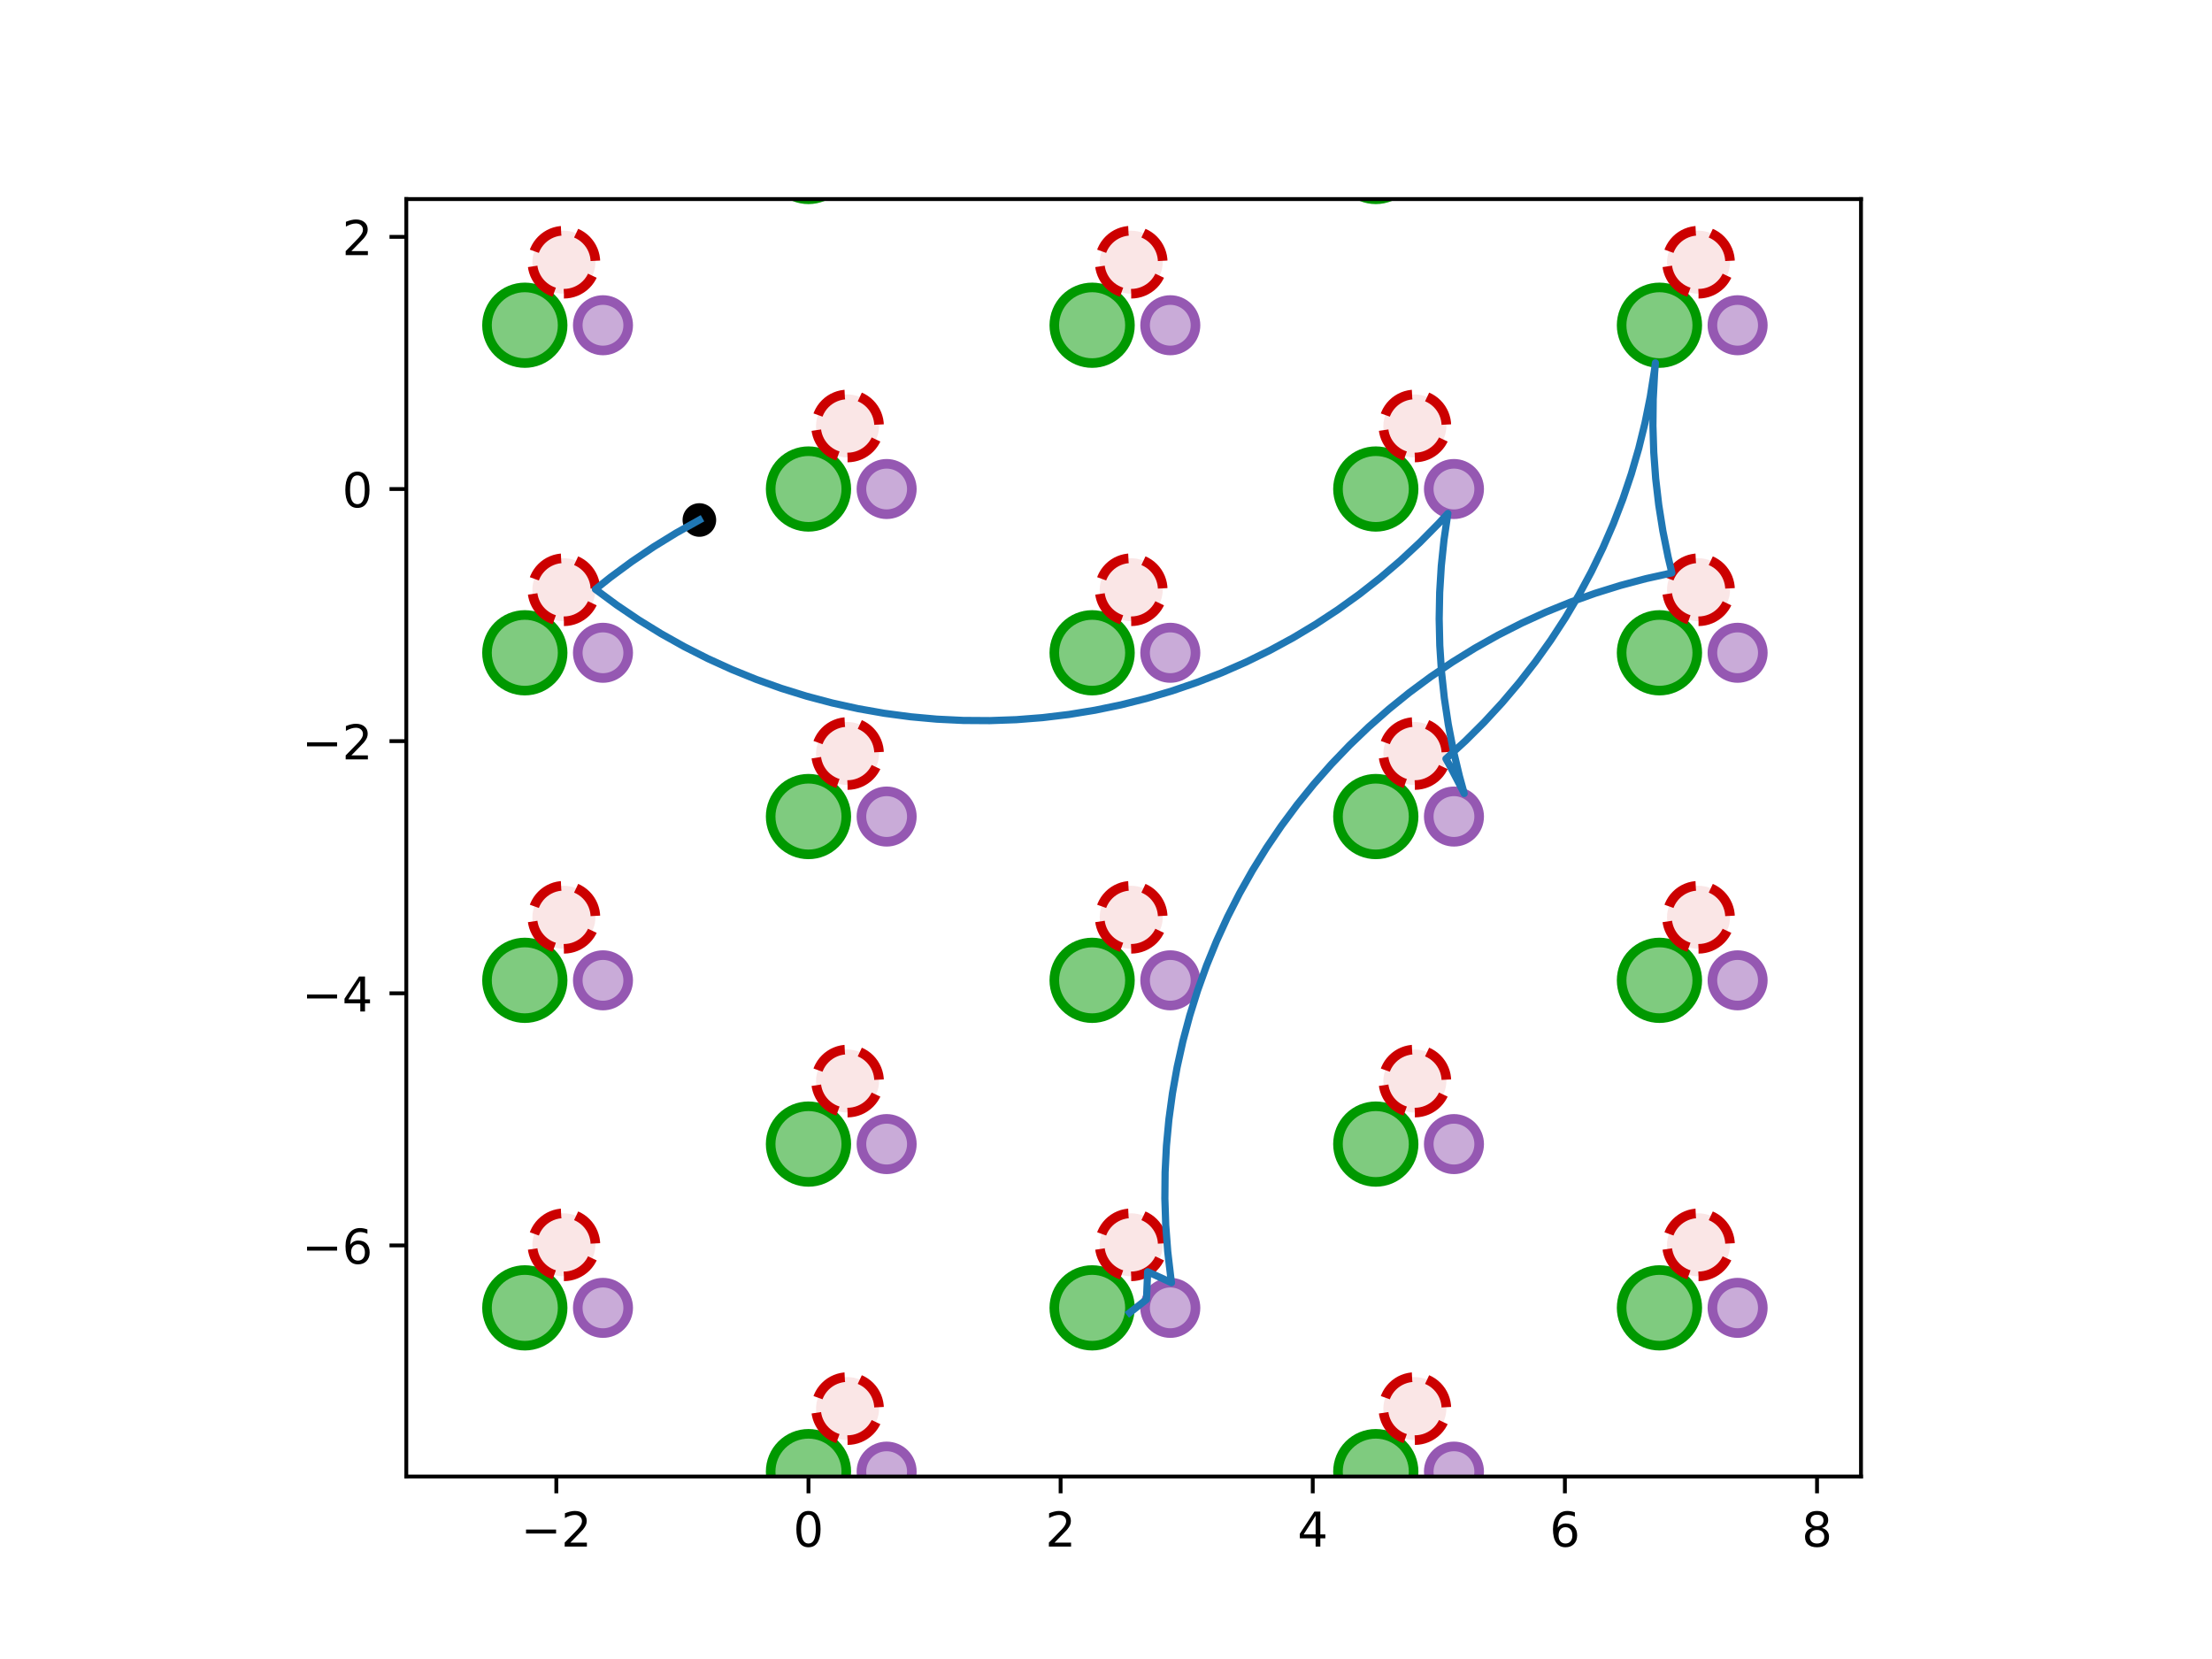<?xml version="1.0" encoding="utf-8" standalone="no"?>
<!DOCTYPE svg PUBLIC "-//W3C//DTD SVG 1.1//EN"
  "http://www.w3.org/Graphics/SVG/1.1/DTD/svg11.dtd">
<!-- Created with matplotlib (https://matplotlib.org/) -->
<svg height="345.6pt" version="1.1" viewBox="0 0 460.8 345.6" width="460.8pt" xmlns="http://www.w3.org/2000/svg" xmlns:xlink="http://www.w3.org/1999/xlink">
 <defs>
  <style type="text/css">
*{stroke-linecap:butt;stroke-linejoin:round;}
  </style>
 </defs>
 <g id="figure_1">
  <g id="patch_1">
   <path d="M 0 345.6 
L 460.8 345.6 
L 460.8 0 
L 0 0 
z
" style="fill:#ffffff;"/>
  </g>
  <g id="axes_1">
   <g id="patch_2">
    <path d="M 84.641 307.584 
L 387.679 307.584 
L 387.679 41.472 
L 84.641 41.472 
z
" style="fill:#ffffff;"/>
   </g>
   <g id="PathCollection_1">
    <defs>
     <path d="M 0 3 
C 0.796 3 1.559 2.684 2.121 2.121 
C 2.684 1.559 3 0.796 3 0 
C 3 -0.796 2.684 -1.559 2.121 -2.121 
C 1.559 -2.684 0.796 -3 0 -3 
C -0.796 -3 -1.559 -2.684 -2.121 -2.121 
C -2.684 -1.559 -3 -0.796 -3 0 
C -3 0.796 -2.684 1.559 -2.121 2.121 
C -1.559 2.684 -0.796 3 0 3 
z
" id="m88bfdeec89" style="stroke:#000000;"/>
    </defs>
    <g clip-path="url(#p1bf50c1b3c)">
     <use style="stroke:#000000;" x="145.692" xlink:href="#m88bfdeec89" y="108.327"/>
    </g>
   </g>
   <g id="patch_3">
    <path clip-path="url(#p1bf50c1b3c)" d="M 50.237 314.447 
C 52.327 314.447 54.331 313.617 55.809 312.139 
C 57.286 310.662 58.116 308.657 58.116 306.568 
C 58.116 304.478 57.286 302.474 55.809 300.997 
C 54.331 299.519 52.327 298.689 50.237 298.689 
C 48.148 298.689 46.144 299.519 44.666 300.997 
C 43.189 302.474 42.359 304.478 42.359 306.568 
C 42.359 308.657 43.189 310.662 44.666 312.139 
C 46.144 313.617 48.148 314.447 50.237 314.447 
z
" style="fill:#009900;fill-opacity:0.5;stroke:#009900;stroke-linejoin:miter;stroke-width:2;"/>
   </g>
   <g id="patch_4">
    <path clip-path="url(#p1bf50c1b3c)" d="M 109.328 280.33 
C 111.418 280.33 113.422 279.5 114.9 278.023 
C 116.377 276.545 117.207 274.541 117.207 272.452 
C 117.207 270.362 116.377 268.358 114.9 266.88 
C 113.422 265.403 111.418 264.573 109.328 264.573 
C 107.239 264.573 105.235 265.403 103.757 266.88 
C 102.28 268.358 101.45 270.362 101.45 272.452 
C 101.45 274.541 102.28 276.545 103.757 278.023 
C 105.235 279.5 107.239 280.33 109.328 280.33 
z
" style="fill:#009900;fill-opacity:0.5;stroke:#009900;stroke-linejoin:miter;stroke-width:2;"/>
   </g>
   <g id="patch_5">
    <path clip-path="url(#p1bf50c1b3c)" d="M 168.42 314.447 
C 170.509 314.447 172.513 313.617 173.991 312.139 
C 175.468 310.662 176.298 308.657 176.298 306.568 
C 176.298 304.478 175.468 302.474 173.991 300.997 
C 172.513 299.519 170.509 298.689 168.42 298.689 
C 166.33 298.689 164.326 299.519 162.848 300.997 
C 161.371 302.474 160.541 304.478 160.541 306.568 
C 160.541 308.657 161.371 310.662 162.848 312.139 
C 164.326 313.617 166.33 314.447 168.42 314.447 
z
" style="fill:#009900;fill-opacity:0.5;stroke:#009900;stroke-linejoin:miter;stroke-width:2;"/>
   </g>
   <g id="patch_6">
    <path clip-path="url(#p1bf50c1b3c)" d="M 227.511 280.33 
C 229.6 280.33 231.604 279.5 233.082 278.023 
C 234.559 276.545 235.389 274.541 235.389 272.452 
C 235.389 270.362 234.559 268.358 233.082 266.88 
C 231.604 265.403 229.6 264.573 227.511 264.573 
C 225.421 264.573 223.417 265.403 221.939 266.88 
C 220.462 268.358 219.632 270.362 219.632 272.452 
C 219.632 274.541 220.462 276.545 221.939 278.023 
C 223.417 279.5 225.421 280.33 227.511 280.33 
z
" style="fill:#009900;fill-opacity:0.5;stroke:#009900;stroke-linejoin:miter;stroke-width:2;"/>
   </g>
   <g id="patch_7">
    <path clip-path="url(#p1bf50c1b3c)" d="M 286.602 314.447 
C 288.691 314.447 290.695 313.617 292.173 312.139 
C 293.65 310.662 294.481 308.657 294.481 306.568 
C 294.481 304.478 293.65 302.474 292.173 300.997 
C 290.695 299.519 288.691 298.689 286.602 298.689 
C 284.512 298.689 282.508 299.519 281.031 300.997 
C 279.553 302.474 278.723 304.478 278.723 306.568 
C 278.723 308.657 279.553 310.662 281.031 312.139 
C 282.508 313.617 284.512 314.447 286.602 314.447 
z
" style="fill:#009900;fill-opacity:0.5;stroke:#009900;stroke-linejoin:miter;stroke-width:2;"/>
   </g>
   <g id="patch_8">
    <path clip-path="url(#p1bf50c1b3c)" d="M 345.693 280.33 
C 347.782 280.33 349.787 279.5 351.264 278.023 
C 352.741 276.545 353.572 274.541 353.572 272.452 
C 353.572 270.362 352.741 268.358 351.264 266.88 
C 349.787 265.403 347.782 264.573 345.693 264.573 
C 343.603 264.573 341.599 265.403 340.122 266.88 
C 338.644 268.358 337.814 270.362 337.814 272.452 
C 337.814 274.541 338.644 276.545 340.122 278.023 
C 341.599 279.5 343.603 280.33 345.693 280.33 
z
" style="fill:#009900;fill-opacity:0.5;stroke:#009900;stroke-linejoin:miter;stroke-width:2;"/>
   </g>
   <g id="patch_9">
    <path clip-path="url(#p1bf50c1b3c)" d="M 404.784 314.447 
C 406.873 314.447 408.878 313.617 410.355 312.139 
C 411.833 310.662 412.663 308.657 412.663 306.568 
C 412.663 304.478 411.833 302.474 410.355 300.997 
C 408.878 299.519 406.873 298.689 404.784 298.689 
C 402.694 298.689 400.69 299.519 399.213 300.997 
C 397.735 302.474 396.905 304.478 396.905 306.568 
C 396.905 308.657 397.735 310.662 399.213 312.139 
C 400.69 313.617 402.694 314.447 404.784 314.447 
z
" style="fill:#009900;fill-opacity:0.5;stroke:#009900;stroke-linejoin:miter;stroke-width:2;"/>
   </g>
   <g id="patch_10">
    <path clip-path="url(#p1bf50c1b3c)" d="M 463.875 280.33 
C 465.964 280.33 467.969 279.5 469.446 278.023 
C 470.924 276.545 471.754 274.541 471.754 272.452 
C 471.754 270.362 470.924 268.358 469.446 266.88 
C 467.969 265.403 465.964 264.573 463.875 264.573 
C 461.786 264.573 459.781 265.403 458.304 266.88 
C 456.826 268.358 455.996 270.362 455.996 272.452 
C 455.996 274.541 456.826 276.545 458.304 278.023 
C 459.781 279.5 461.786 280.33 463.875 280.33 
z
" style="fill:#009900;fill-opacity:0.5;stroke:#009900;stroke-linejoin:miter;stroke-width:2;"/>
   </g>
   <g id="patch_11">
    <path clip-path="url(#p1bf50c1b3c)" d="M 50.237 246.214 
C 52.327 246.214 54.331 245.384 55.809 243.907 
C 57.286 242.429 58.116 240.425 58.116 238.335 
C 58.116 236.246 57.286 234.242 55.809 232.764 
C 54.331 231.287 52.327 230.457 50.237 230.457 
C 48.148 230.457 46.144 231.287 44.666 232.764 
C 43.189 234.242 42.359 236.246 42.359 238.335 
C 42.359 240.425 43.189 242.429 44.666 243.907 
C 46.144 245.384 48.148 246.214 50.237 246.214 
z
" style="fill:#009900;fill-opacity:0.5;stroke:#009900;stroke-linejoin:miter;stroke-width:2;"/>
   </g>
   <g id="patch_12">
    <path clip-path="url(#p1bf50c1b3c)" d="M 109.328 212.098 
C 111.418 212.098 113.422 211.268 114.9 209.79 
C 116.377 208.313 117.207 206.309 117.207 204.219 
C 117.207 202.13 116.377 200.125 114.9 198.648 
C 113.422 197.17 111.418 196.34 109.328 196.34 
C 107.239 196.34 105.235 197.17 103.757 198.648 
C 102.28 200.125 101.45 202.13 101.45 204.219 
C 101.45 206.309 102.28 208.313 103.757 209.79 
C 105.235 211.268 107.239 212.098 109.328 212.098 
z
" style="fill:#009900;fill-opacity:0.5;stroke:#009900;stroke-linejoin:miter;stroke-width:2;"/>
   </g>
   <g id="patch_13">
    <path clip-path="url(#p1bf50c1b3c)" d="M 168.42 246.214 
C 170.509 246.214 172.513 245.384 173.991 243.907 
C 175.468 242.429 176.298 240.425 176.298 238.335 
C 176.298 236.246 175.468 234.242 173.991 232.764 
C 172.513 231.287 170.509 230.457 168.42 230.457 
C 166.33 230.457 164.326 231.287 162.848 232.764 
C 161.371 234.242 160.541 236.246 160.541 238.335 
C 160.541 240.425 161.371 242.429 162.848 243.907 
C 164.326 245.384 166.33 246.214 168.42 246.214 
z
" style="fill:#009900;fill-opacity:0.5;stroke:#009900;stroke-linejoin:miter;stroke-width:2;"/>
   </g>
   <g id="patch_14">
    <path clip-path="url(#p1bf50c1b3c)" d="M 227.511 212.098 
C 229.6 212.098 231.604 211.268 233.082 209.79 
C 234.559 208.313 235.389 206.309 235.389 204.219 
C 235.389 202.13 234.559 200.125 233.082 198.648 
C 231.604 197.17 229.6 196.34 227.511 196.34 
C 225.421 196.34 223.417 197.17 221.939 198.648 
C 220.462 200.125 219.632 202.13 219.632 204.219 
C 219.632 206.309 220.462 208.313 221.939 209.79 
C 223.417 211.268 225.421 212.098 227.511 212.098 
z
" style="fill:#009900;fill-opacity:0.5;stroke:#009900;stroke-linejoin:miter;stroke-width:2;"/>
   </g>
   <g id="patch_15">
    <path clip-path="url(#p1bf50c1b3c)" d="M 286.602 246.214 
C 288.691 246.214 290.695 245.384 292.173 243.907 
C 293.65 242.429 294.481 240.425 294.481 238.335 
C 294.481 236.246 293.65 234.242 292.173 232.764 
C 290.695 231.287 288.691 230.457 286.602 230.457 
C 284.512 230.457 282.508 231.287 281.031 232.764 
C 279.553 234.242 278.723 236.246 278.723 238.335 
C 278.723 240.425 279.553 242.429 281.031 243.907 
C 282.508 245.384 284.512 246.214 286.602 246.214 
z
" style="fill:#009900;fill-opacity:0.5;stroke:#009900;stroke-linejoin:miter;stroke-width:2;"/>
   </g>
   <g id="patch_16">
    <path clip-path="url(#p1bf50c1b3c)" d="M 345.693 212.098 
C 347.782 212.098 349.787 211.268 351.264 209.79 
C 352.741 208.313 353.572 206.309 353.572 204.219 
C 353.572 202.13 352.741 200.125 351.264 198.648 
C 349.787 197.17 347.782 196.34 345.693 196.34 
C 343.603 196.34 341.599 197.17 340.122 198.648 
C 338.644 200.125 337.814 202.13 337.814 204.219 
C 337.814 206.309 338.644 208.313 340.122 209.79 
C 341.599 211.268 343.603 212.098 345.693 212.098 
z
" style="fill:#009900;fill-opacity:0.5;stroke:#009900;stroke-linejoin:miter;stroke-width:2;"/>
   </g>
   <g id="patch_17">
    <path clip-path="url(#p1bf50c1b3c)" d="M 404.784 246.214 
C 406.873 246.214 408.878 245.384 410.355 243.907 
C 411.833 242.429 412.663 240.425 412.663 238.335 
C 412.663 236.246 411.833 234.242 410.355 232.764 
C 408.878 231.287 406.873 230.457 404.784 230.457 
C 402.694 230.457 400.69 231.287 399.213 232.764 
C 397.735 234.242 396.905 236.246 396.905 238.335 
C 396.905 240.425 397.735 242.429 399.213 243.907 
C 400.69 245.384 402.694 246.214 404.784 246.214 
z
" style="fill:#009900;fill-opacity:0.5;stroke:#009900;stroke-linejoin:miter;stroke-width:2;"/>
   </g>
   <g id="patch_18">
    <path clip-path="url(#p1bf50c1b3c)" d="M 463.875 212.098 
C 465.964 212.098 467.969 211.268 469.446 209.79 
C 470.924 208.313 471.754 206.309 471.754 204.219 
C 471.754 202.13 470.924 200.125 469.446 198.648 
C 467.969 197.17 465.964 196.34 463.875 196.34 
C 461.786 196.34 459.781 197.17 458.304 198.648 
C 456.826 200.125 455.996 202.13 455.996 204.219 
C 455.996 206.309 456.826 208.313 458.304 209.79 
C 459.781 211.268 461.786 212.098 463.875 212.098 
z
" style="fill:#009900;fill-opacity:0.5;stroke:#009900;stroke-linejoin:miter;stroke-width:2;"/>
   </g>
   <g id="patch_19">
    <path clip-path="url(#p1bf50c1b3c)" d="M 50.237 177.982 
C 52.327 177.982 54.331 177.152 55.809 175.674 
C 57.286 174.197 58.116 172.192 58.116 170.103 
C 58.116 168.013 57.286 166.009 55.809 164.532 
C 54.331 163.054 52.327 162.224 50.237 162.224 
C 48.148 162.224 46.144 163.054 44.666 164.532 
C 43.189 166.009 42.359 168.013 42.359 170.103 
C 42.359 172.192 43.189 174.197 44.666 175.674 
C 46.144 177.152 48.148 177.982 50.237 177.982 
z
" style="fill:#009900;fill-opacity:0.5;stroke:#009900;stroke-linejoin:miter;stroke-width:2;"/>
   </g>
   <g id="patch_20">
    <path clip-path="url(#p1bf50c1b3c)" d="M 109.328 143.865 
C 111.418 143.865 113.422 143.035 114.9 141.558 
C 116.377 140.08 117.207 138.076 117.207 135.987 
C 117.207 133.897 116.377 131.893 114.9 130.415 
C 113.422 128.938 111.418 128.108 109.328 128.108 
C 107.239 128.108 105.235 128.938 103.757 130.415 
C 102.28 131.893 101.45 133.897 101.45 135.987 
C 101.45 138.076 102.28 140.08 103.757 141.558 
C 105.235 143.035 107.239 143.865 109.328 143.865 
z
" style="fill:#009900;fill-opacity:0.5;stroke:#009900;stroke-linejoin:miter;stroke-width:2;"/>
   </g>
   <g id="patch_21">
    <path clip-path="url(#p1bf50c1b3c)" d="M 168.42 177.982 
C 170.509 177.982 172.513 177.152 173.991 175.674 
C 175.468 174.197 176.298 172.192 176.298 170.103 
C 176.298 168.013 175.468 166.009 173.991 164.532 
C 172.513 163.054 170.509 162.224 168.42 162.224 
C 166.33 162.224 164.326 163.054 162.848 164.532 
C 161.371 166.009 160.541 168.013 160.541 170.103 
C 160.541 172.192 161.371 174.197 162.848 175.674 
C 164.326 177.152 166.33 177.982 168.42 177.982 
z
" style="fill:#009900;fill-opacity:0.5;stroke:#009900;stroke-linejoin:miter;stroke-width:2;"/>
   </g>
   <g id="patch_22">
    <path clip-path="url(#p1bf50c1b3c)" d="M 227.511 143.865 
C 229.6 143.865 231.604 143.035 233.082 141.558 
C 234.559 140.08 235.389 138.076 235.389 135.987 
C 235.389 133.897 234.559 131.893 233.082 130.415 
C 231.604 128.938 229.6 128.108 227.511 128.108 
C 225.421 128.108 223.417 128.938 221.939 130.415 
C 220.462 131.893 219.632 133.897 219.632 135.987 
C 219.632 138.076 220.462 140.08 221.939 141.558 
C 223.417 143.035 225.421 143.865 227.511 143.865 
z
" style="fill:#009900;fill-opacity:0.5;stroke:#009900;stroke-linejoin:miter;stroke-width:2;"/>
   </g>
   <g id="patch_23">
    <path clip-path="url(#p1bf50c1b3c)" d="M 286.602 177.982 
C 288.691 177.982 290.695 177.152 292.173 175.674 
C 293.65 174.197 294.481 172.192 294.481 170.103 
C 294.481 168.013 293.65 166.009 292.173 164.532 
C 290.695 163.054 288.691 162.224 286.602 162.224 
C 284.512 162.224 282.508 163.054 281.031 164.532 
C 279.553 166.009 278.723 168.013 278.723 170.103 
C 278.723 172.192 279.553 174.197 281.031 175.674 
C 282.508 177.152 284.512 177.982 286.602 177.982 
z
" style="fill:#009900;fill-opacity:0.5;stroke:#009900;stroke-linejoin:miter;stroke-width:2;"/>
   </g>
   <g id="patch_24">
    <path clip-path="url(#p1bf50c1b3c)" d="M 345.693 143.865 
C 347.782 143.865 349.787 143.035 351.264 141.558 
C 352.741 140.08 353.572 138.076 353.572 135.987 
C 353.572 133.897 352.741 131.893 351.264 130.415 
C 349.787 128.938 347.782 128.108 345.693 128.108 
C 343.603 128.108 341.599 128.938 340.122 130.415 
C 338.644 131.893 337.814 133.897 337.814 135.987 
C 337.814 138.076 338.644 140.08 340.122 141.558 
C 341.599 143.035 343.603 143.865 345.693 143.865 
z
" style="fill:#009900;fill-opacity:0.5;stroke:#009900;stroke-linejoin:miter;stroke-width:2;"/>
   </g>
   <g id="patch_25">
    <path clip-path="url(#p1bf50c1b3c)" d="M 404.784 177.982 
C 406.873 177.982 408.878 177.152 410.355 175.674 
C 411.833 174.197 412.663 172.192 412.663 170.103 
C 412.663 168.013 411.833 166.009 410.355 164.532 
C 408.878 163.054 406.873 162.224 404.784 162.224 
C 402.694 162.224 400.69 163.054 399.213 164.532 
C 397.735 166.009 396.905 168.013 396.905 170.103 
C 396.905 172.192 397.735 174.197 399.213 175.674 
C 400.69 177.152 402.694 177.982 404.784 177.982 
z
" style="fill:#009900;fill-opacity:0.5;stroke:#009900;stroke-linejoin:miter;stroke-width:2;"/>
   </g>
   <g id="patch_26">
    <path clip-path="url(#p1bf50c1b3c)" d="M 463.875 143.865 
C 465.964 143.865 467.969 143.035 469.446 141.558 
C 470.924 140.08 471.754 138.076 471.754 135.987 
C 471.754 133.897 470.924 131.893 469.446 130.415 
C 467.969 128.938 465.964 128.108 463.875 128.108 
C 461.786 128.108 459.781 128.938 458.304 130.415 
C 456.826 131.893 455.996 133.897 455.996 135.987 
C 455.996 138.076 456.826 140.08 458.304 141.558 
C 459.781 143.035 461.786 143.865 463.875 143.865 
z
" style="fill:#009900;fill-opacity:0.5;stroke:#009900;stroke-linejoin:miter;stroke-width:2;"/>
   </g>
   <g id="patch_27">
    <path clip-path="url(#p1bf50c1b3c)" d="M 50.237 109.749 
C 52.327 109.749 54.331 108.919 55.809 107.442 
C 57.286 105.964 58.116 103.96 58.116 101.87 
C 58.116 99.781 57.286 97.777 55.809 96.299 
C 54.331 94.822 52.327 93.992 50.237 93.992 
C 48.148 93.992 46.144 94.822 44.666 96.299 
C 43.189 97.777 42.359 99.781 42.359 101.87 
C 42.359 103.96 43.189 105.964 44.666 107.442 
C 46.144 108.919 48.148 109.749 50.237 109.749 
z
" style="fill:#009900;fill-opacity:0.5;stroke:#009900;stroke-linejoin:miter;stroke-width:2;"/>
   </g>
   <g id="patch_28">
    <path clip-path="url(#p1bf50c1b3c)" d="M 109.328 75.633 
C 111.418 75.633 113.422 74.803 114.9 73.325 
C 116.377 71.848 117.207 69.844 117.207 67.754 
C 117.207 65.665 116.377 63.66 114.9 62.183 
C 113.422 60.705 111.418 59.875 109.328 59.875 
C 107.239 59.875 105.235 60.705 103.757 62.183 
C 102.28 63.66 101.45 65.665 101.45 67.754 
C 101.45 69.844 102.28 71.848 103.757 73.325 
C 105.235 74.803 107.239 75.633 109.328 75.633 
z
" style="fill:#009900;fill-opacity:0.5;stroke:#009900;stroke-linejoin:miter;stroke-width:2;"/>
   </g>
   <g id="patch_29">
    <path clip-path="url(#p1bf50c1b3c)" d="M 168.42 109.749 
C 170.509 109.749 172.513 108.919 173.991 107.442 
C 175.468 105.964 176.298 103.96 176.298 101.87 
C 176.298 99.781 175.468 97.777 173.991 96.299 
C 172.513 94.822 170.509 93.992 168.42 93.992 
C 166.33 93.992 164.326 94.822 162.848 96.299 
C 161.371 97.777 160.541 99.781 160.541 101.87 
C 160.541 103.96 161.371 105.964 162.848 107.442 
C 164.326 108.919 166.33 109.749 168.42 109.749 
z
" style="fill:#009900;fill-opacity:0.5;stroke:#009900;stroke-linejoin:miter;stroke-width:2;"/>
   </g>
   <g id="patch_30">
    <path clip-path="url(#p1bf50c1b3c)" d="M 227.511 75.633 
C 229.6 75.633 231.604 74.803 233.082 73.325 
C 234.559 71.848 235.389 69.844 235.389 67.754 
C 235.389 65.665 234.559 63.66 233.082 62.183 
C 231.604 60.705 229.6 59.875 227.511 59.875 
C 225.421 59.875 223.417 60.705 221.939 62.183 
C 220.462 63.66 219.632 65.665 219.632 67.754 
C 219.632 69.844 220.462 71.848 221.939 73.325 
C 223.417 74.803 225.421 75.633 227.511 75.633 
z
" style="fill:#009900;fill-opacity:0.5;stroke:#009900;stroke-linejoin:miter;stroke-width:2;"/>
   </g>
   <g id="patch_31">
    <path clip-path="url(#p1bf50c1b3c)" d="M 286.602 109.749 
C 288.691 109.749 290.695 108.919 292.173 107.442 
C 293.65 105.964 294.481 103.96 294.481 101.87 
C 294.481 99.781 293.65 97.777 292.173 96.299 
C 290.695 94.822 288.691 93.992 286.602 93.992 
C 284.512 93.992 282.508 94.822 281.031 96.299 
C 279.553 97.777 278.723 99.781 278.723 101.87 
C 278.723 103.96 279.553 105.964 281.031 107.442 
C 282.508 108.919 284.512 109.749 286.602 109.749 
z
" style="fill:#009900;fill-opacity:0.5;stroke:#009900;stroke-linejoin:miter;stroke-width:2;"/>
   </g>
   <g id="patch_32">
    <path clip-path="url(#p1bf50c1b3c)" d="M 345.693 75.633 
C 347.782 75.633 349.787 74.803 351.264 73.325 
C 352.741 71.848 353.572 69.844 353.572 67.754 
C 353.572 65.665 352.741 63.66 351.264 62.183 
C 349.787 60.705 347.782 59.875 345.693 59.875 
C 343.603 59.875 341.599 60.705 340.122 62.183 
C 338.644 63.66 337.814 65.665 337.814 67.754 
C 337.814 69.844 338.644 71.848 340.122 73.325 
C 341.599 74.803 343.603 75.633 345.693 75.633 
z
" style="fill:#009900;fill-opacity:0.5;stroke:#009900;stroke-linejoin:miter;stroke-width:2;"/>
   </g>
   <g id="patch_33">
    <path clip-path="url(#p1bf50c1b3c)" d="M 404.784 109.749 
C 406.873 109.749 408.878 108.919 410.355 107.442 
C 411.833 105.964 412.663 103.96 412.663 101.87 
C 412.663 99.781 411.833 97.777 410.355 96.299 
C 408.878 94.822 406.873 93.992 404.784 93.992 
C 402.694 93.992 400.69 94.822 399.213 96.299 
C 397.735 97.777 396.905 99.781 396.905 101.87 
C 396.905 103.96 397.735 105.964 399.213 107.442 
C 400.69 108.919 402.694 109.749 404.784 109.749 
z
" style="fill:#009900;fill-opacity:0.5;stroke:#009900;stroke-linejoin:miter;stroke-width:2;"/>
   </g>
   <g id="patch_34">
    <path clip-path="url(#p1bf50c1b3c)" d="M 463.875 75.633 
C 465.964 75.633 467.969 74.803 469.446 73.325 
C 470.924 71.848 471.754 69.844 471.754 67.754 
C 471.754 65.665 470.924 63.66 469.446 62.183 
C 467.969 60.705 465.964 59.875 463.875 59.875 
C 461.786 59.875 459.781 60.705 458.304 62.183 
C 456.826 63.66 455.996 65.665 455.996 67.754 
C 455.996 69.844 456.826 71.848 458.304 73.325 
C 459.781 74.803 461.786 75.633 463.875 75.633 
z
" style="fill:#009900;fill-opacity:0.5;stroke:#009900;stroke-linejoin:miter;stroke-width:2;"/>
   </g>
   <g id="patch_35">
    <path clip-path="url(#p1bf50c1b3c)" d="M 50.237 41.517 
C 52.327 41.517 54.331 40.687 55.809 39.209 
C 57.286 37.732 58.116 35.727 58.116 33.638 
C 58.116 31.548 57.286 29.544 55.809 28.067 
C 54.331 26.589 52.327 25.759 50.237 25.759 
C 48.148 25.759 46.144 26.589 44.666 28.067 
C 43.189 29.544 42.359 31.548 42.359 33.638 
C 42.359 35.727 43.189 37.732 44.666 39.209 
C 46.144 40.687 48.148 41.517 50.237 41.517 
z
" style="fill:#009900;fill-opacity:0.5;stroke:#009900;stroke-linejoin:miter;stroke-width:2;"/>
   </g>
   <g id="patch_36">
    <path clip-path="url(#p1bf50c1b3c)" d="M 109.328 7.4 
C 111.418 7.4 113.422 6.57 114.9 5.093 
C 116.377 3.615 117.207 1.611 117.207 -0.478 
C 117.207 -2.568 116.377 -4.572 114.9 -6.05 
C 113.422 -7.527 111.418 -8.357 109.328 -8.357 
C 107.239 -8.357 105.235 -7.527 103.757 -6.05 
C 102.28 -4.572 101.45 -2.568 101.45 -0.478 
C 101.45 1.611 102.28 3.615 103.757 5.093 
C 105.235 6.57 107.239 7.4 109.328 7.4 
z
" style="fill:#009900;fill-opacity:0.5;stroke:#009900;stroke-linejoin:miter;stroke-width:2;"/>
   </g>
   <g id="patch_37">
    <path clip-path="url(#p1bf50c1b3c)" d="M 168.42 41.517 
C 170.509 41.517 172.513 40.687 173.991 39.209 
C 175.468 37.732 176.298 35.727 176.298 33.638 
C 176.298 31.548 175.468 29.544 173.991 28.067 
C 172.513 26.589 170.509 25.759 168.42 25.759 
C 166.33 25.759 164.326 26.589 162.848 28.067 
C 161.371 29.544 160.541 31.548 160.541 33.638 
C 160.541 35.727 161.371 37.732 162.848 39.209 
C 164.326 40.687 166.33 41.517 168.42 41.517 
z
" style="fill:#009900;fill-opacity:0.5;stroke:#009900;stroke-linejoin:miter;stroke-width:2;"/>
   </g>
   <g id="patch_38">
    <path clip-path="url(#p1bf50c1b3c)" d="M 227.511 7.4 
C 229.6 7.4 231.604 6.57 233.082 5.093 
C 234.559 3.615 235.389 1.611 235.389 -0.478 
C 235.389 -2.568 234.559 -4.572 233.082 -6.05 
C 231.604 -7.527 229.6 -8.357 227.511 -8.357 
C 225.421 -8.357 223.417 -7.527 221.939 -6.05 
C 220.462 -4.572 219.632 -2.568 219.632 -0.478 
C 219.632 1.611 220.462 3.615 221.939 5.093 
C 223.417 6.57 225.421 7.4 227.511 7.4 
z
" style="fill:#009900;fill-opacity:0.5;stroke:#009900;stroke-linejoin:miter;stroke-width:2;"/>
   </g>
   <g id="patch_39">
    <path clip-path="url(#p1bf50c1b3c)" d="M 286.602 41.517 
C 288.691 41.517 290.695 40.687 292.173 39.209 
C 293.65 37.732 294.481 35.727 294.481 33.638 
C 294.481 31.548 293.65 29.544 292.173 28.067 
C 290.695 26.589 288.691 25.759 286.602 25.759 
C 284.512 25.759 282.508 26.589 281.031 28.067 
C 279.553 29.544 278.723 31.548 278.723 33.638 
C 278.723 35.727 279.553 37.732 281.031 39.209 
C 282.508 40.687 284.512 41.517 286.602 41.517 
z
" style="fill:#009900;fill-opacity:0.5;stroke:#009900;stroke-linejoin:miter;stroke-width:2;"/>
   </g>
   <g id="patch_40">
    <path clip-path="url(#p1bf50c1b3c)" d="M 345.693 7.4 
C 347.782 7.4 349.787 6.57 351.264 5.093 
C 352.741 3.615 353.572 1.611 353.572 -0.478 
C 353.572 -2.568 352.741 -4.572 351.264 -6.05 
C 349.787 -7.527 347.782 -8.357 345.693 -8.357 
C 343.603 -8.357 341.599 -7.527 340.122 -6.05 
C 338.644 -4.572 337.814 -2.568 337.814 -0.478 
C 337.814 1.611 338.644 3.615 340.122 5.093 
C 341.599 6.57 343.603 7.4 345.693 7.4 
z
" style="fill:#009900;fill-opacity:0.5;stroke:#009900;stroke-linejoin:miter;stroke-width:2;"/>
   </g>
   <g id="patch_41">
    <path clip-path="url(#p1bf50c1b3c)" d="M 404.784 41.517 
C 406.873 41.517 408.878 40.687 410.355 39.209 
C 411.833 37.732 412.663 35.727 412.663 33.638 
C 412.663 31.548 411.833 29.544 410.355 28.067 
C 408.878 26.589 406.873 25.759 404.784 25.759 
C 402.694 25.759 400.69 26.589 399.213 28.067 
C 397.735 29.544 396.905 31.548 396.905 33.638 
C 396.905 35.727 397.735 37.732 399.213 39.209 
C 400.69 40.687 402.694 41.517 404.784 41.517 
z
" style="fill:#009900;fill-opacity:0.5;stroke:#009900;stroke-linejoin:miter;stroke-width:2;"/>
   </g>
   <g id="patch_42">
    <path clip-path="url(#p1bf50c1b3c)" d="M 463.875 7.4 
C 465.964 7.4 467.969 6.57 469.446 5.093 
C 470.924 3.615 471.754 1.611 471.754 -0.478 
C 471.754 -2.568 470.924 -4.572 469.446 -6.05 
C 467.969 -7.527 465.964 -8.357 463.875 -8.357 
C 461.786 -8.357 459.781 -7.527 458.304 -6.05 
C 456.826 -4.572 455.996 -2.568 455.996 -0.478 
C 455.996 1.611 456.826 3.615 458.304 5.093 
C 459.781 6.57 461.786 7.4 463.875 7.4 
z
" style="fill:#009900;fill-opacity:0.5;stroke:#009900;stroke-linejoin:miter;stroke-width:2;"/>
   </g>
   <g id="patch_43">
    <path clip-path="url(#p1bf50c1b3c)" d="M 66.52 311.82 
C 67.913 311.82 69.249 311.267 70.234 310.282 
C 71.219 309.297 71.773 307.961 71.773 306.568 
C 71.773 305.175 71.219 303.839 70.234 302.854 
C 69.249 301.869 67.913 301.315 66.52 301.315 
C 65.127 301.315 63.791 301.869 62.806 302.854 
C 61.821 303.839 61.268 305.175 61.268 306.568 
C 61.268 307.961 61.821 309.297 62.806 310.282 
C 63.791 311.267 65.127 311.82 66.52 311.82 
z
" style="fill:#9558b2;fill-opacity:0.5;stroke:#9558b2;stroke-linejoin:miter;stroke-width:2;"/>
   </g>
   <g id="patch_44">
    <path clip-path="url(#p1bf50c1b3c)" d="M 125.611 277.704 
C 127.004 277.704 128.34 277.151 129.325 276.166 
C 130.31 275.181 130.864 273.845 130.864 272.452 
C 130.864 271.059 130.31 269.723 129.325 268.738 
C 128.34 267.753 127.004 267.199 125.611 267.199 
C 124.218 267.199 122.882 267.753 121.897 268.738 
C 120.912 269.723 120.359 271.059 120.359 272.452 
C 120.359 273.845 120.912 275.181 121.897 276.166 
C 122.882 277.151 124.218 277.704 125.611 277.704 
z
" style="fill:#9558b2;fill-opacity:0.5;stroke:#9558b2;stroke-linejoin:miter;stroke-width:2;"/>
   </g>
   <g id="patch_45">
    <path clip-path="url(#p1bf50c1b3c)" d="M 184.702 311.82 
C 186.095 311.82 187.432 311.267 188.417 310.282 
C 189.402 309.297 189.955 307.961 189.955 306.568 
C 189.955 305.175 189.402 303.839 188.417 302.854 
C 187.432 301.869 186.095 301.315 184.702 301.315 
C 183.309 301.315 181.973 301.869 180.988 302.854 
C 180.003 303.839 179.45 305.175 179.45 306.568 
C 179.45 307.961 180.003 309.297 180.988 310.282 
C 181.973 311.267 183.309 311.82 184.702 311.82 
z
" style="fill:#9558b2;fill-opacity:0.5;stroke:#9558b2;stroke-linejoin:miter;stroke-width:2;"/>
   </g>
   <g id="patch_46">
    <path clip-path="url(#p1bf50c1b3c)" d="M 243.794 277.704 
C 245.187 277.704 246.523 277.151 247.508 276.166 
C 248.493 275.181 249.046 273.845 249.046 272.452 
C 249.046 271.059 248.493 269.723 247.508 268.738 
C 246.523 267.753 245.187 267.199 243.794 267.199 
C 242.401 267.199 241.064 267.753 240.079 268.738 
C 239.094 269.723 238.541 271.059 238.541 272.452 
C 238.541 273.845 239.094 275.181 240.079 276.166 
C 241.064 277.151 242.401 277.704 243.794 277.704 
z
" style="fill:#9558b2;fill-opacity:0.5;stroke:#9558b2;stroke-linejoin:miter;stroke-width:2;"/>
   </g>
   <g id="patch_47">
    <path clip-path="url(#p1bf50c1b3c)" d="M 302.885 311.82 
C 304.278 311.82 305.614 311.267 306.599 310.282 
C 307.584 309.297 308.137 307.961 308.137 306.568 
C 308.137 305.175 307.584 303.839 306.599 302.854 
C 305.614 301.869 304.278 301.315 302.885 301.315 
C 301.492 301.315 300.156 301.869 299.171 302.854 
C 298.186 303.839 297.632 305.175 297.632 306.568 
C 297.632 307.961 298.186 309.297 299.171 310.282 
C 300.156 311.267 301.492 311.82 302.885 311.82 
z
" style="fill:#9558b2;fill-opacity:0.5;stroke:#9558b2;stroke-linejoin:miter;stroke-width:2;"/>
   </g>
   <g id="patch_48">
    <path clip-path="url(#p1bf50c1b3c)" d="M 361.976 277.704 
C 363.369 277.704 364.705 277.151 365.69 276.166 
C 366.675 275.181 367.228 273.845 367.228 272.452 
C 367.228 271.059 366.675 269.723 365.69 268.738 
C 364.705 267.753 363.369 267.199 361.976 267.199 
C 360.583 267.199 359.247 267.753 358.262 268.738 
C 357.277 269.723 356.723 271.059 356.723 272.452 
C 356.723 273.845 357.277 275.181 358.262 276.166 
C 359.247 277.151 360.583 277.704 361.976 277.704 
z
" style="fill:#9558b2;fill-opacity:0.5;stroke:#9558b2;stroke-linejoin:miter;stroke-width:2;"/>
   </g>
   <g id="patch_49">
    <path clip-path="url(#p1bf50c1b3c)" d="M 421.067 311.82 
C 422.46 311.82 423.796 311.267 424.781 310.282 
C 425.766 309.297 426.319 307.961 426.319 306.568 
C 426.319 305.175 425.766 303.839 424.781 302.854 
C 423.796 301.869 422.46 301.315 421.067 301.315 
C 419.674 301.315 418.338 301.869 417.353 302.854 
C 416.368 303.839 415.814 305.175 415.814 306.568 
C 415.814 307.961 416.368 309.297 417.353 310.282 
C 418.338 311.267 419.674 311.82 421.067 311.82 
z
" style="fill:#9558b2;fill-opacity:0.5;stroke:#9558b2;stroke-linejoin:miter;stroke-width:2;"/>
   </g>
   <g id="patch_50">
    <path clip-path="url(#p1bf50c1b3c)" d="M 480.158 277.704 
C 481.551 277.704 482.887 277.151 483.872 276.166 
C 484.857 275.181 485.41 273.845 485.41 272.452 
C 485.41 271.059 484.857 269.723 483.872 268.738 
C 482.887 267.753 481.551 267.199 480.158 267.199 
C 478.765 267.199 477.429 267.753 476.444 268.738 
C 475.459 269.723 474.905 271.059 474.905 272.452 
C 474.905 273.845 475.459 275.181 476.444 276.166 
C 477.429 277.151 478.765 277.704 480.158 277.704 
z
" style="fill:#9558b2;fill-opacity:0.5;stroke:#9558b2;stroke-linejoin:miter;stroke-width:2;"/>
   </g>
   <g id="patch_51">
    <path clip-path="url(#p1bf50c1b3c)" d="M 66.52 243.588 
C 67.913 243.588 69.249 243.034 70.234 242.05 
C 71.219 241.065 71.773 239.728 71.773 238.335 
C 71.773 236.942 71.219 235.606 70.234 234.621 
C 69.249 233.636 67.913 233.083 66.52 233.083 
C 65.127 233.083 63.791 233.636 62.806 234.621 
C 61.821 235.606 61.268 236.942 61.268 238.335 
C 61.268 239.728 61.821 241.065 62.806 242.05 
C 63.791 243.034 65.127 243.588 66.52 243.588 
z
" style="fill:#9558b2;fill-opacity:0.5;stroke:#9558b2;stroke-linejoin:miter;stroke-width:2;"/>
   </g>
   <g id="patch_52">
    <path clip-path="url(#p1bf50c1b3c)" d="M 125.611 209.472 
C 127.004 209.472 128.34 208.918 129.325 207.933 
C 130.31 206.948 130.864 205.612 130.864 204.219 
C 130.864 202.826 130.31 201.49 129.325 200.505 
C 128.34 199.52 127.004 198.967 125.611 198.967 
C 124.218 198.967 122.882 199.52 121.897 200.505 
C 120.912 201.49 120.359 202.826 120.359 204.219 
C 120.359 205.612 120.912 206.948 121.897 207.933 
C 122.882 208.918 124.218 209.472 125.611 209.472 
z
" style="fill:#9558b2;fill-opacity:0.5;stroke:#9558b2;stroke-linejoin:miter;stroke-width:2;"/>
   </g>
   <g id="patch_53">
    <path clip-path="url(#p1bf50c1b3c)" d="M 184.702 243.588 
C 186.095 243.588 187.432 243.034 188.417 242.05 
C 189.402 241.065 189.955 239.728 189.955 238.335 
C 189.955 236.942 189.402 235.606 188.417 234.621 
C 187.432 233.636 186.095 233.083 184.702 233.083 
C 183.309 233.083 181.973 233.636 180.988 234.621 
C 180.003 235.606 179.45 236.942 179.45 238.335 
C 179.45 239.728 180.003 241.065 180.988 242.05 
C 181.973 243.034 183.309 243.588 184.702 243.588 
z
" style="fill:#9558b2;fill-opacity:0.5;stroke:#9558b2;stroke-linejoin:miter;stroke-width:2;"/>
   </g>
   <g id="patch_54">
    <path clip-path="url(#p1bf50c1b3c)" d="M 243.794 209.472 
C 245.187 209.472 246.523 208.918 247.508 207.933 
C 248.493 206.948 249.046 205.612 249.046 204.219 
C 249.046 202.826 248.493 201.49 247.508 200.505 
C 246.523 199.52 245.187 198.967 243.794 198.967 
C 242.401 198.967 241.064 199.52 240.079 200.505 
C 239.094 201.49 238.541 202.826 238.541 204.219 
C 238.541 205.612 239.094 206.948 240.079 207.933 
C 241.064 208.918 242.401 209.472 243.794 209.472 
z
" style="fill:#9558b2;fill-opacity:0.5;stroke:#9558b2;stroke-linejoin:miter;stroke-width:2;"/>
   </g>
   <g id="patch_55">
    <path clip-path="url(#p1bf50c1b3c)" d="M 302.885 243.588 
C 304.278 243.588 305.614 243.034 306.599 242.05 
C 307.584 241.065 308.137 239.728 308.137 238.335 
C 308.137 236.942 307.584 235.606 306.599 234.621 
C 305.614 233.636 304.278 233.083 302.885 233.083 
C 301.492 233.083 300.156 233.636 299.171 234.621 
C 298.186 235.606 297.632 236.942 297.632 238.335 
C 297.632 239.728 298.186 241.065 299.171 242.05 
C 300.156 243.034 301.492 243.588 302.885 243.588 
z
" style="fill:#9558b2;fill-opacity:0.5;stroke:#9558b2;stroke-linejoin:miter;stroke-width:2;"/>
   </g>
   <g id="patch_56">
    <path clip-path="url(#p1bf50c1b3c)" d="M 361.976 209.472 
C 363.369 209.472 364.705 208.918 365.69 207.933 
C 366.675 206.948 367.228 205.612 367.228 204.219 
C 367.228 202.826 366.675 201.49 365.69 200.505 
C 364.705 199.52 363.369 198.967 361.976 198.967 
C 360.583 198.967 359.247 199.52 358.262 200.505 
C 357.277 201.49 356.723 202.826 356.723 204.219 
C 356.723 205.612 357.277 206.948 358.262 207.933 
C 359.247 208.918 360.583 209.472 361.976 209.472 
z
" style="fill:#9558b2;fill-opacity:0.5;stroke:#9558b2;stroke-linejoin:miter;stroke-width:2;"/>
   </g>
   <g id="patch_57">
    <path clip-path="url(#p1bf50c1b3c)" d="M 421.067 243.588 
C 422.46 243.588 423.796 243.034 424.781 242.05 
C 425.766 241.065 426.319 239.728 426.319 238.335 
C 426.319 236.942 425.766 235.606 424.781 234.621 
C 423.796 233.636 422.46 233.083 421.067 233.083 
C 419.674 233.083 418.338 233.636 417.353 234.621 
C 416.368 235.606 415.814 236.942 415.814 238.335 
C 415.814 239.728 416.368 241.065 417.353 242.05 
C 418.338 243.034 419.674 243.588 421.067 243.588 
z
" style="fill:#9558b2;fill-opacity:0.5;stroke:#9558b2;stroke-linejoin:miter;stroke-width:2;"/>
   </g>
   <g id="patch_58">
    <path clip-path="url(#p1bf50c1b3c)" d="M 480.158 209.472 
C 481.551 209.472 482.887 208.918 483.872 207.933 
C 484.857 206.948 485.41 205.612 485.41 204.219 
C 485.41 202.826 484.857 201.49 483.872 200.505 
C 482.887 199.52 481.551 198.967 480.158 198.967 
C 478.765 198.967 477.429 199.52 476.444 200.505 
C 475.459 201.49 474.905 202.826 474.905 204.219 
C 474.905 205.612 475.459 206.948 476.444 207.933 
C 477.429 208.918 478.765 209.472 480.158 209.472 
z
" style="fill:#9558b2;fill-opacity:0.5;stroke:#9558b2;stroke-linejoin:miter;stroke-width:2;"/>
   </g>
   <g id="patch_59">
    <path clip-path="url(#p1bf50c1b3c)" d="M 66.52 175.355 
C 67.913 175.355 69.249 174.802 70.234 173.817 
C 71.219 172.832 71.773 171.496 71.773 170.103 
C 71.773 168.71 71.219 167.374 70.234 166.389 
C 69.249 165.404 67.913 164.85 66.52 164.85 
C 65.127 164.85 63.791 165.404 62.806 166.389 
C 61.821 167.374 61.268 168.71 61.268 170.103 
C 61.268 171.496 61.821 172.832 62.806 173.817 
C 63.791 174.802 65.127 175.355 66.52 175.355 
z
" style="fill:#9558b2;fill-opacity:0.5;stroke:#9558b2;stroke-linejoin:miter;stroke-width:2;"/>
   </g>
   <g id="patch_60">
    <path clip-path="url(#p1bf50c1b3c)" d="M 125.611 141.239 
C 127.004 141.239 128.34 140.686 129.325 139.701 
C 130.31 138.716 130.864 137.38 130.864 135.987 
C 130.864 134.594 130.31 133.258 129.325 132.273 
C 128.34 131.288 127.004 130.734 125.611 130.734 
C 124.218 130.734 122.882 131.288 121.897 132.273 
C 120.912 133.258 120.359 134.594 120.359 135.987 
C 120.359 137.38 120.912 138.716 121.897 139.701 
C 122.882 140.686 124.218 141.239 125.611 141.239 
z
" style="fill:#9558b2;fill-opacity:0.5;stroke:#9558b2;stroke-linejoin:miter;stroke-width:2;"/>
   </g>
   <g id="patch_61">
    <path clip-path="url(#p1bf50c1b3c)" d="M 184.702 175.355 
C 186.095 175.355 187.432 174.802 188.417 173.817 
C 189.402 172.832 189.955 171.496 189.955 170.103 
C 189.955 168.71 189.402 167.374 188.417 166.389 
C 187.432 165.404 186.095 164.85 184.702 164.85 
C 183.309 164.85 181.973 165.404 180.988 166.389 
C 180.003 167.374 179.45 168.71 179.45 170.103 
C 179.45 171.496 180.003 172.832 180.988 173.817 
C 181.973 174.802 183.309 175.355 184.702 175.355 
z
" style="fill:#9558b2;fill-opacity:0.5;stroke:#9558b2;stroke-linejoin:miter;stroke-width:2;"/>
   </g>
   <g id="patch_62">
    <path clip-path="url(#p1bf50c1b3c)" d="M 243.794 141.239 
C 245.187 141.239 246.523 140.686 247.508 139.701 
C 248.493 138.716 249.046 137.38 249.046 135.987 
C 249.046 134.594 248.493 133.258 247.508 132.273 
C 246.523 131.288 245.187 130.734 243.794 130.734 
C 242.401 130.734 241.064 131.288 240.079 132.273 
C 239.094 133.258 238.541 134.594 238.541 135.987 
C 238.541 137.38 239.094 138.716 240.079 139.701 
C 241.064 140.686 242.401 141.239 243.794 141.239 
z
" style="fill:#9558b2;fill-opacity:0.5;stroke:#9558b2;stroke-linejoin:miter;stroke-width:2;"/>
   </g>
   <g id="patch_63">
    <path clip-path="url(#p1bf50c1b3c)" d="M 302.885 175.355 
C 304.278 175.355 305.614 174.802 306.599 173.817 
C 307.584 172.832 308.137 171.496 308.137 170.103 
C 308.137 168.71 307.584 167.374 306.599 166.389 
C 305.614 165.404 304.278 164.85 302.885 164.85 
C 301.492 164.85 300.156 165.404 299.171 166.389 
C 298.186 167.374 297.632 168.71 297.632 170.103 
C 297.632 171.496 298.186 172.832 299.171 173.817 
C 300.156 174.802 301.492 175.355 302.885 175.355 
z
" style="fill:#9558b2;fill-opacity:0.5;stroke:#9558b2;stroke-linejoin:miter;stroke-width:2;"/>
   </g>
   <g id="patch_64">
    <path clip-path="url(#p1bf50c1b3c)" d="M 361.976 141.239 
C 363.369 141.239 364.705 140.686 365.69 139.701 
C 366.675 138.716 367.228 137.38 367.228 135.987 
C 367.228 134.594 366.675 133.258 365.69 132.273 
C 364.705 131.288 363.369 130.734 361.976 130.734 
C 360.583 130.734 359.247 131.288 358.262 132.273 
C 357.277 133.258 356.723 134.594 356.723 135.987 
C 356.723 137.38 357.277 138.716 358.262 139.701 
C 359.247 140.686 360.583 141.239 361.976 141.239 
z
" style="fill:#9558b2;fill-opacity:0.5;stroke:#9558b2;stroke-linejoin:miter;stroke-width:2;"/>
   </g>
   <g id="patch_65">
    <path clip-path="url(#p1bf50c1b3c)" d="M 421.067 175.355 
C 422.46 175.355 423.796 174.802 424.781 173.817 
C 425.766 172.832 426.319 171.496 426.319 170.103 
C 426.319 168.71 425.766 167.374 424.781 166.389 
C 423.796 165.404 422.46 164.85 421.067 164.85 
C 419.674 164.85 418.338 165.404 417.353 166.389 
C 416.368 167.374 415.814 168.71 415.814 170.103 
C 415.814 171.496 416.368 172.832 417.353 173.817 
C 418.338 174.802 419.674 175.355 421.067 175.355 
z
" style="fill:#9558b2;fill-opacity:0.5;stroke:#9558b2;stroke-linejoin:miter;stroke-width:2;"/>
   </g>
   <g id="patch_66">
    <path clip-path="url(#p1bf50c1b3c)" d="M 480.158 141.239 
C 481.551 141.239 482.887 140.686 483.872 139.701 
C 484.857 138.716 485.41 137.38 485.41 135.987 
C 485.41 134.594 484.857 133.258 483.872 132.273 
C 482.887 131.288 481.551 130.734 480.158 130.734 
C 478.765 130.734 477.429 131.288 476.444 132.273 
C 475.459 133.258 474.905 134.594 474.905 135.987 
C 474.905 137.38 475.459 138.716 476.444 139.701 
C 477.429 140.686 478.765 141.239 480.158 141.239 
z
" style="fill:#9558b2;fill-opacity:0.5;stroke:#9558b2;stroke-linejoin:miter;stroke-width:2;"/>
   </g>
   <g id="patch_67">
    <path clip-path="url(#p1bf50c1b3c)" d="M 66.52 107.123 
C 67.913 107.123 69.249 106.569 70.234 105.584 
C 71.219 104.599 71.773 103.263 71.773 101.87 
C 71.773 100.477 71.219 99.141 70.234 98.156 
C 69.249 97.171 67.913 96.618 66.52 96.618 
C 65.127 96.618 63.791 97.171 62.806 98.156 
C 61.821 99.141 61.268 100.477 61.268 101.87 
C 61.268 103.263 61.821 104.599 62.806 105.584 
C 63.791 106.569 65.127 107.123 66.52 107.123 
z
" style="fill:#9558b2;fill-opacity:0.5;stroke:#9558b2;stroke-linejoin:miter;stroke-width:2;"/>
   </g>
   <g id="patch_68">
    <path clip-path="url(#p1bf50c1b3c)" d="M 125.611 73.007 
C 127.004 73.007 128.34 72.453 129.325 71.468 
C 130.31 70.483 130.864 69.147 130.864 67.754 
C 130.864 66.361 130.31 65.025 129.325 64.04 
C 128.34 63.055 127.004 62.502 125.611 62.502 
C 124.218 62.502 122.882 63.055 121.897 64.04 
C 120.912 65.025 120.359 66.361 120.359 67.754 
C 120.359 69.147 120.912 70.483 121.897 71.468 
C 122.882 72.453 124.218 73.007 125.611 73.007 
z
" style="fill:#9558b2;fill-opacity:0.5;stroke:#9558b2;stroke-linejoin:miter;stroke-width:2;"/>
   </g>
   <g id="patch_69">
    <path clip-path="url(#p1bf50c1b3c)" d="M 184.702 107.123 
C 186.095 107.123 187.432 106.569 188.417 105.584 
C 189.402 104.599 189.955 103.263 189.955 101.87 
C 189.955 100.477 189.402 99.141 188.417 98.156 
C 187.432 97.171 186.095 96.618 184.702 96.618 
C 183.309 96.618 181.973 97.171 180.988 98.156 
C 180.003 99.141 179.45 100.477 179.45 101.87 
C 179.45 103.263 180.003 104.599 180.988 105.584 
C 181.973 106.569 183.309 107.123 184.702 107.123 
z
" style="fill:#9558b2;fill-opacity:0.5;stroke:#9558b2;stroke-linejoin:miter;stroke-width:2;"/>
   </g>
   <g id="patch_70">
    <path clip-path="url(#p1bf50c1b3c)" d="M 243.794 73.007 
C 245.187 73.007 246.523 72.453 247.508 71.468 
C 248.493 70.483 249.046 69.147 249.046 67.754 
C 249.046 66.361 248.493 65.025 247.508 64.04 
C 246.523 63.055 245.187 62.502 243.794 62.502 
C 242.401 62.502 241.064 63.055 240.079 64.04 
C 239.094 65.025 238.541 66.361 238.541 67.754 
C 238.541 69.147 239.094 70.483 240.079 71.468 
C 241.064 72.453 242.401 73.007 243.794 73.007 
z
" style="fill:#9558b2;fill-opacity:0.5;stroke:#9558b2;stroke-linejoin:miter;stroke-width:2;"/>
   </g>
   <g id="patch_71">
    <path clip-path="url(#p1bf50c1b3c)" d="M 302.885 107.123 
C 304.278 107.123 305.614 106.569 306.599 105.584 
C 307.584 104.599 308.137 103.263 308.137 101.87 
C 308.137 100.477 307.584 99.141 306.599 98.156 
C 305.614 97.171 304.278 96.618 302.885 96.618 
C 301.492 96.618 300.156 97.171 299.171 98.156 
C 298.186 99.141 297.632 100.477 297.632 101.87 
C 297.632 103.263 298.186 104.599 299.171 105.584 
C 300.156 106.569 301.492 107.123 302.885 107.123 
z
" style="fill:#9558b2;fill-opacity:0.5;stroke:#9558b2;stroke-linejoin:miter;stroke-width:2;"/>
   </g>
   <g id="patch_72">
    <path clip-path="url(#p1bf50c1b3c)" d="M 361.976 73.007 
C 363.369 73.007 364.705 72.453 365.69 71.468 
C 366.675 70.483 367.228 69.147 367.228 67.754 
C 367.228 66.361 366.675 65.025 365.69 64.04 
C 364.705 63.055 363.369 62.502 361.976 62.502 
C 360.583 62.502 359.247 63.055 358.262 64.04 
C 357.277 65.025 356.723 66.361 356.723 67.754 
C 356.723 69.147 357.277 70.483 358.262 71.468 
C 359.247 72.453 360.583 73.007 361.976 73.007 
z
" style="fill:#9558b2;fill-opacity:0.5;stroke:#9558b2;stroke-linejoin:miter;stroke-width:2;"/>
   </g>
   <g id="patch_73">
    <path clip-path="url(#p1bf50c1b3c)" d="M 421.067 107.123 
C 422.46 107.123 423.796 106.569 424.781 105.584 
C 425.766 104.599 426.319 103.263 426.319 101.87 
C 426.319 100.477 425.766 99.141 424.781 98.156 
C 423.796 97.171 422.46 96.618 421.067 96.618 
C 419.674 96.618 418.338 97.171 417.353 98.156 
C 416.368 99.141 415.814 100.477 415.814 101.87 
C 415.814 103.263 416.368 104.599 417.353 105.584 
C 418.338 106.569 419.674 107.123 421.067 107.123 
z
" style="fill:#9558b2;fill-opacity:0.5;stroke:#9558b2;stroke-linejoin:miter;stroke-width:2;"/>
   </g>
   <g id="patch_74">
    <path clip-path="url(#p1bf50c1b3c)" d="M 480.158 73.007 
C 481.551 73.007 482.887 72.453 483.872 71.468 
C 484.857 70.483 485.41 69.147 485.41 67.754 
C 485.41 66.361 484.857 65.025 483.872 64.04 
C 482.887 63.055 481.551 62.502 480.158 62.502 
C 478.765 62.502 477.429 63.055 476.444 64.04 
C 475.459 65.025 474.905 66.361 474.905 67.754 
C 474.905 69.147 475.459 70.483 476.444 71.468 
C 477.429 72.453 478.765 73.007 480.158 73.007 
z
" style="fill:#9558b2;fill-opacity:0.5;stroke:#9558b2;stroke-linejoin:miter;stroke-width:2;"/>
   </g>
   <g id="patch_75">
    <path clip-path="url(#p1bf50c1b3c)" d="M 66.52 38.89 
C 67.913 38.89 69.249 38.337 70.234 37.352 
C 71.219 36.367 71.773 35.031 71.773 33.638 
C 71.773 32.245 71.219 30.909 70.234 29.924 
C 69.249 28.939 67.913 28.385 66.52 28.385 
C 65.127 28.385 63.791 28.939 62.806 29.924 
C 61.821 30.909 61.268 32.245 61.268 33.638 
C 61.268 35.031 61.821 36.367 62.806 37.352 
C 63.791 38.337 65.127 38.89 66.52 38.89 
z
" style="fill:#9558b2;fill-opacity:0.5;stroke:#9558b2;stroke-linejoin:miter;stroke-width:2;"/>
   </g>
   <g id="patch_76">
    <path clip-path="url(#p1bf50c1b3c)" d="M 125.611 4.774 
C 127.004 4.774 128.34 4.221 129.325 3.236 
C 130.31 2.251 130.864 0.915 130.864 -0.478 
C 130.864 -1.871 130.31 -3.207 129.325 -4.192 
C 128.34 -5.177 127.004 -5.731 125.611 -5.731 
C 124.218 -5.731 122.882 -5.177 121.897 -4.192 
C 120.912 -3.207 120.359 -1.871 120.359 -0.478 
C 120.359 0.915 120.912 2.251 121.897 3.236 
C 122.882 4.221 124.218 4.774 125.611 4.774 
z
" style="fill:#9558b2;fill-opacity:0.5;stroke:#9558b2;stroke-linejoin:miter;stroke-width:2;"/>
   </g>
   <g id="patch_77">
    <path clip-path="url(#p1bf50c1b3c)" d="M 184.702 38.89 
C 186.095 38.89 187.432 38.337 188.417 37.352 
C 189.402 36.367 189.955 35.031 189.955 33.638 
C 189.955 32.245 189.402 30.909 188.417 29.924 
C 187.432 28.939 186.095 28.385 184.702 28.385 
C 183.309 28.385 181.973 28.939 180.988 29.924 
C 180.003 30.909 179.45 32.245 179.45 33.638 
C 179.45 35.031 180.003 36.367 180.988 37.352 
C 181.973 38.337 183.309 38.89 184.702 38.89 
z
" style="fill:#9558b2;fill-opacity:0.5;stroke:#9558b2;stroke-linejoin:miter;stroke-width:2;"/>
   </g>
   <g id="patch_78">
    <path clip-path="url(#p1bf50c1b3c)" d="M 243.794 4.774 
C 245.187 4.774 246.523 4.221 247.508 3.236 
C 248.493 2.251 249.046 0.915 249.046 -0.478 
C 249.046 -1.871 248.493 -3.207 247.508 -4.192 
C 246.523 -5.177 245.187 -5.731 243.794 -5.731 
C 242.401 -5.731 241.064 -5.177 240.079 -4.192 
C 239.094 -3.207 238.541 -1.871 238.541 -0.478 
C 238.541 0.915 239.094 2.251 240.079 3.236 
C 241.064 4.221 242.401 4.774 243.794 4.774 
z
" style="fill:#9558b2;fill-opacity:0.5;stroke:#9558b2;stroke-linejoin:miter;stroke-width:2;"/>
   </g>
   <g id="patch_79">
    <path clip-path="url(#p1bf50c1b3c)" d="M 302.885 38.89 
C 304.278 38.89 305.614 38.337 306.599 37.352 
C 307.584 36.367 308.137 35.031 308.137 33.638 
C 308.137 32.245 307.584 30.909 306.599 29.924 
C 305.614 28.939 304.278 28.385 302.885 28.385 
C 301.492 28.385 300.156 28.939 299.171 29.924 
C 298.186 30.909 297.632 32.245 297.632 33.638 
C 297.632 35.031 298.186 36.367 299.171 37.352 
C 300.156 38.337 301.492 38.89 302.885 38.89 
z
" style="fill:#9558b2;fill-opacity:0.5;stroke:#9558b2;stroke-linejoin:miter;stroke-width:2;"/>
   </g>
   <g id="patch_80">
    <path clip-path="url(#p1bf50c1b3c)" d="M 361.976 4.774 
C 363.369 4.774 364.705 4.221 365.69 3.236 
C 366.675 2.251 367.228 0.915 367.228 -0.478 
C 367.228 -1.871 366.675 -3.207 365.69 -4.192 
C 364.705 -5.177 363.369 -5.731 361.976 -5.731 
C 360.583 -5.731 359.247 -5.177 358.262 -4.192 
C 357.277 -3.207 356.723 -1.871 356.723 -0.478 
C 356.723 0.915 357.277 2.251 358.262 3.236 
C 359.247 4.221 360.583 4.774 361.976 4.774 
z
" style="fill:#9558b2;fill-opacity:0.5;stroke:#9558b2;stroke-linejoin:miter;stroke-width:2;"/>
   </g>
   <g id="patch_81">
    <path clip-path="url(#p1bf50c1b3c)" d="M 421.067 38.89 
C 422.46 38.89 423.796 38.337 424.781 37.352 
C 425.766 36.367 426.319 35.031 426.319 33.638 
C 426.319 32.245 425.766 30.909 424.781 29.924 
C 423.796 28.939 422.46 28.385 421.067 28.385 
C 419.674 28.385 418.338 28.939 417.353 29.924 
C 416.368 30.909 415.814 32.245 415.814 33.638 
C 415.814 35.031 416.368 36.367 417.353 37.352 
C 418.338 38.337 419.674 38.89 421.067 38.89 
z
" style="fill:#9558b2;fill-opacity:0.5;stroke:#9558b2;stroke-linejoin:miter;stroke-width:2;"/>
   </g>
   <g id="patch_82">
    <path clip-path="url(#p1bf50c1b3c)" d="M 480.158 4.774 
C 481.551 4.774 482.887 4.221 483.872 3.236 
C 484.857 2.251 485.41 0.915 485.41 -0.478 
C 485.41 -1.871 484.857 -3.207 483.872 -4.192 
C 482.887 -5.177 481.551 -5.731 480.158 -5.731 
C 478.765 -5.731 477.429 -5.177 476.444 -4.192 
C 475.459 -3.207 474.905 -1.871 474.905 -0.478 
C 474.905 0.915 475.459 2.251 476.444 3.236 
C 477.429 4.221 478.765 4.774 480.158 4.774 
z
" style="fill:#9558b2;fill-opacity:0.5;stroke:#9558b2;stroke-linejoin:miter;stroke-width:2;"/>
   </g>
   <g id="patch_83">
    <path clip-path="url(#p1bf50c1b3c)" d="M 58.379 300.002 
C 60.12 300.002 61.79 299.31 63.021 298.079 
C 64.253 296.848 64.945 295.178 64.945 293.437 
C 64.945 291.695 64.253 290.025 63.021 288.794 
C 61.79 287.563 60.12 286.871 58.379 286.871 
C 56.638 286.871 54.967 287.563 53.736 288.794 
C 52.505 290.025 51.813 291.695 51.813 293.437 
C 51.813 295.178 52.505 296.848 53.736 298.079 
C 54.967 299.31 56.638 300.002 58.379 300.002 
z
" style="fill:#cc0000;fill-opacity:0.1;stroke:#cc0000;stroke-dasharray:7.4,3.2;stroke-dashoffset:0;stroke-linejoin:miter;stroke-width:2;"/>
   </g>
   <g id="patch_84">
    <path clip-path="url(#p1bf50c1b3c)" d="M 117.47 265.886 
C 119.211 265.886 120.881 265.194 122.113 263.963 
C 123.344 262.732 124.036 261.062 124.036 259.32 
C 124.036 257.579 123.344 255.909 122.113 254.678 
C 120.881 253.446 119.211 252.755 117.47 252.755 
C 115.729 252.755 114.059 253.446 112.827 254.678 
C 111.596 255.909 110.904 257.579 110.904 259.32 
C 110.904 261.062 111.596 262.732 112.827 263.963 
C 114.059 265.194 115.729 265.886 117.47 265.886 
z
" style="fill:#cc0000;fill-opacity:0.1;stroke:#cc0000;stroke-dasharray:7.4,3.2;stroke-dashoffset:0;stroke-linejoin:miter;stroke-width:2;"/>
   </g>
   <g id="patch_85">
    <path clip-path="url(#p1bf50c1b3c)" d="M 176.561 300.002 
C 178.302 300.002 179.972 299.31 181.204 298.079 
C 182.435 296.848 183.127 295.178 183.127 293.437 
C 183.127 291.695 182.435 290.025 181.204 288.794 
C 179.972 287.563 178.302 286.871 176.561 286.871 
C 174.82 286.871 173.15 287.563 171.918 288.794 
C 170.687 290.025 169.995 291.695 169.995 293.437 
C 169.995 295.178 170.687 296.848 171.918 298.079 
C 173.15 299.31 174.82 300.002 176.561 300.002 
z
" style="fill:#cc0000;fill-opacity:0.1;stroke:#cc0000;stroke-dasharray:7.4,3.2;stroke-dashoffset:0;stroke-linejoin:miter;stroke-width:2;"/>
   </g>
   <g id="patch_86">
    <path clip-path="url(#p1bf50c1b3c)" d="M 235.652 265.886 
C 237.393 265.886 239.063 265.194 240.295 263.963 
C 241.526 262.732 242.218 261.062 242.218 259.32 
C 242.218 257.579 241.526 255.909 240.295 254.678 
C 239.063 253.446 237.393 252.755 235.652 252.755 
C 233.911 252.755 232.241 253.446 231.009 254.678 
C 229.778 255.909 229.086 257.579 229.086 259.32 
C 229.086 261.062 229.778 262.732 231.009 263.963 
C 232.241 265.194 233.911 265.886 235.652 265.886 
z
" style="fill:#cc0000;fill-opacity:0.1;stroke:#cc0000;stroke-dasharray:7.4,3.2;stroke-dashoffset:0;stroke-linejoin:miter;stroke-width:2;"/>
   </g>
   <g id="patch_87">
    <path clip-path="url(#p1bf50c1b3c)" d="M 294.743 300.002 
C 296.484 300.002 298.155 299.31 299.386 298.079 
C 300.617 296.848 301.309 295.178 301.309 293.437 
C 301.309 291.695 300.617 290.025 299.386 288.794 
C 298.155 287.563 296.484 286.871 294.743 286.871 
C 293.002 286.871 291.332 287.563 290.101 288.794 
C 288.869 290.025 288.178 291.695 288.178 293.437 
C 288.178 295.178 288.869 296.848 290.101 298.079 
C 291.332 299.31 293.002 300.002 294.743 300.002 
z
" style="fill:#cc0000;fill-opacity:0.1;stroke:#cc0000;stroke-dasharray:7.4,3.2;stroke-dashoffset:0;stroke-linejoin:miter;stroke-width:2;"/>
   </g>
   <g id="patch_88">
    <path clip-path="url(#p1bf50c1b3c)" d="M 353.834 265.886 
C 355.576 265.886 357.246 265.194 358.477 263.963 
C 359.708 262.732 360.4 261.062 360.4 259.32 
C 360.4 257.579 359.708 255.909 358.477 254.678 
C 357.246 253.446 355.576 252.755 353.834 252.755 
C 352.093 252.755 350.423 253.446 349.192 254.678 
C 347.96 255.909 347.269 257.579 347.269 259.32 
C 347.269 261.062 347.96 262.732 349.192 263.963 
C 350.423 265.194 352.093 265.886 353.834 265.886 
z
" style="fill:#cc0000;fill-opacity:0.1;stroke:#cc0000;stroke-dasharray:7.4,3.2;stroke-dashoffset:0;stroke-linejoin:miter;stroke-width:2;"/>
   </g>
   <g id="patch_89">
    <path clip-path="url(#p1bf50c1b3c)" d="M 412.925 300.002 
C 414.667 300.002 416.337 299.31 417.568 298.079 
C 418.799 296.848 419.491 295.178 419.491 293.437 
C 419.491 291.695 418.799 290.025 417.568 288.794 
C 416.337 287.563 414.667 286.871 412.925 286.871 
C 411.184 286.871 409.514 287.563 408.283 288.794 
C 407.051 290.025 406.36 291.695 406.36 293.437 
C 406.36 295.178 407.051 296.848 408.283 298.079 
C 409.514 299.31 411.184 300.002 412.925 300.002 
z
" style="fill:#cc0000;fill-opacity:0.1;stroke:#cc0000;stroke-dasharray:7.4,3.2;stroke-dashoffset:0;stroke-linejoin:miter;stroke-width:2;"/>
   </g>
   <g id="patch_90">
    <path clip-path="url(#p1bf50c1b3c)" d="M 472.016 265.886 
C 473.758 265.886 475.428 265.194 476.659 263.963 
C 477.89 262.732 478.582 261.062 478.582 259.32 
C 478.582 257.579 477.89 255.909 476.659 254.678 
C 475.428 253.446 473.758 252.755 472.016 252.755 
C 470.275 252.755 468.605 253.446 467.374 254.678 
C 466.143 255.909 465.451 257.579 465.451 259.32 
C 465.451 261.062 466.143 262.732 467.374 263.963 
C 468.605 265.194 470.275 265.886 472.016 265.886 
z
" style="fill:#cc0000;fill-opacity:0.1;stroke:#cc0000;stroke-dasharray:7.4,3.2;stroke-dashoffset:0;stroke-linejoin:miter;stroke-width:2;"/>
   </g>
   <g id="patch_91">
    <path clip-path="url(#p1bf50c1b3c)" d="M 58.379 231.77 
C 60.12 231.77 61.79 231.078 63.021 229.847 
C 64.253 228.615 64.945 226.945 64.945 225.204 
C 64.945 223.463 64.253 221.793 63.021 220.561 
C 61.79 219.33 60.12 218.638 58.379 218.638 
C 56.638 218.638 54.967 219.33 53.736 220.561 
C 52.505 221.793 51.813 223.463 51.813 225.204 
C 51.813 226.945 52.505 228.615 53.736 229.847 
C 54.967 231.078 56.638 231.77 58.379 231.77 
z
" style="fill:#cc0000;fill-opacity:0.1;stroke:#cc0000;stroke-dasharray:7.4,3.2;stroke-dashoffset:0;stroke-linejoin:miter;stroke-width:2;"/>
   </g>
   <g id="patch_92">
    <path clip-path="url(#p1bf50c1b3c)" d="M 117.47 197.653 
C 119.211 197.653 120.881 196.962 122.113 195.73 
C 123.344 194.499 124.036 192.829 124.036 191.088 
C 124.036 189.347 123.344 187.676 122.113 186.445 
C 120.881 185.214 119.211 184.522 117.47 184.522 
C 115.729 184.522 114.059 185.214 112.827 186.445 
C 111.596 187.676 110.904 189.347 110.904 191.088 
C 110.904 192.829 111.596 194.499 112.827 195.73 
C 114.059 196.962 115.729 197.653 117.47 197.653 
z
" style="fill:#cc0000;fill-opacity:0.1;stroke:#cc0000;stroke-dasharray:7.4,3.2;stroke-dashoffset:0;stroke-linejoin:miter;stroke-width:2;"/>
   </g>
   <g id="patch_93">
    <path clip-path="url(#p1bf50c1b3c)" d="M 176.561 231.77 
C 178.302 231.77 179.972 231.078 181.204 229.847 
C 182.435 228.615 183.127 226.945 183.127 225.204 
C 183.127 223.463 182.435 221.793 181.204 220.561 
C 179.972 219.33 178.302 218.638 176.561 218.638 
C 174.82 218.638 173.15 219.33 171.918 220.561 
C 170.687 221.793 169.995 223.463 169.995 225.204 
C 169.995 226.945 170.687 228.615 171.918 229.847 
C 173.15 231.078 174.82 231.77 176.561 231.77 
z
" style="fill:#cc0000;fill-opacity:0.1;stroke:#cc0000;stroke-dasharray:7.4,3.2;stroke-dashoffset:0;stroke-linejoin:miter;stroke-width:2;"/>
   </g>
   <g id="patch_94">
    <path clip-path="url(#p1bf50c1b3c)" d="M 235.652 197.653 
C 237.393 197.653 239.063 196.962 240.295 195.73 
C 241.526 194.499 242.218 192.829 242.218 191.088 
C 242.218 189.347 241.526 187.676 240.295 186.445 
C 239.063 185.214 237.393 184.522 235.652 184.522 
C 233.911 184.522 232.241 185.214 231.009 186.445 
C 229.778 187.676 229.086 189.347 229.086 191.088 
C 229.086 192.829 229.778 194.499 231.009 195.73 
C 232.241 196.962 233.911 197.653 235.652 197.653 
z
" style="fill:#cc0000;fill-opacity:0.1;stroke:#cc0000;stroke-dasharray:7.4,3.2;stroke-dashoffset:0;stroke-linejoin:miter;stroke-width:2;"/>
   </g>
   <g id="patch_95">
    <path clip-path="url(#p1bf50c1b3c)" d="M 294.743 231.77 
C 296.484 231.77 298.155 231.078 299.386 229.847 
C 300.617 228.615 301.309 226.945 301.309 225.204 
C 301.309 223.463 300.617 221.793 299.386 220.561 
C 298.155 219.33 296.484 218.638 294.743 218.638 
C 293.002 218.638 291.332 219.33 290.101 220.561 
C 288.869 221.793 288.178 223.463 288.178 225.204 
C 288.178 226.945 288.869 228.615 290.101 229.847 
C 291.332 231.078 293.002 231.77 294.743 231.77 
z
" style="fill:#cc0000;fill-opacity:0.1;stroke:#cc0000;stroke-dasharray:7.4,3.2;stroke-dashoffset:0;stroke-linejoin:miter;stroke-width:2;"/>
   </g>
   <g id="patch_96">
    <path clip-path="url(#p1bf50c1b3c)" d="M 353.834 197.653 
C 355.576 197.653 357.246 196.962 358.477 195.73 
C 359.708 194.499 360.4 192.829 360.4 191.088 
C 360.4 189.347 359.708 187.676 358.477 186.445 
C 357.246 185.214 355.576 184.522 353.834 184.522 
C 352.093 184.522 350.423 185.214 349.192 186.445 
C 347.96 187.676 347.269 189.347 347.269 191.088 
C 347.269 192.829 347.96 194.499 349.192 195.73 
C 350.423 196.962 352.093 197.653 353.834 197.653 
z
" style="fill:#cc0000;fill-opacity:0.1;stroke:#cc0000;stroke-dasharray:7.4,3.2;stroke-dashoffset:0;stroke-linejoin:miter;stroke-width:2;"/>
   </g>
   <g id="patch_97">
    <path clip-path="url(#p1bf50c1b3c)" d="M 412.925 231.77 
C 414.667 231.77 416.337 231.078 417.568 229.847 
C 418.799 228.615 419.491 226.945 419.491 225.204 
C 419.491 223.463 418.799 221.793 417.568 220.561 
C 416.337 219.33 414.667 218.638 412.925 218.638 
C 411.184 218.638 409.514 219.33 408.283 220.561 
C 407.051 221.793 406.36 223.463 406.36 225.204 
C 406.36 226.945 407.051 228.615 408.283 229.847 
C 409.514 231.078 411.184 231.77 412.925 231.77 
z
" style="fill:#cc0000;fill-opacity:0.1;stroke:#cc0000;stroke-dasharray:7.4,3.2;stroke-dashoffset:0;stroke-linejoin:miter;stroke-width:2;"/>
   </g>
   <g id="patch_98">
    <path clip-path="url(#p1bf50c1b3c)" d="M 472.016 197.653 
C 473.758 197.653 475.428 196.962 476.659 195.73 
C 477.89 194.499 478.582 192.829 478.582 191.088 
C 478.582 189.347 477.89 187.676 476.659 186.445 
C 475.428 185.214 473.758 184.522 472.016 184.522 
C 470.275 184.522 468.605 185.214 467.374 186.445 
C 466.143 187.676 465.451 189.347 465.451 191.088 
C 465.451 192.829 466.143 194.499 467.374 195.73 
C 468.605 196.962 470.275 197.653 472.016 197.653 
z
" style="fill:#cc0000;fill-opacity:0.1;stroke:#cc0000;stroke-dasharray:7.4,3.2;stroke-dashoffset:0;stroke-linejoin:miter;stroke-width:2;"/>
   </g>
   <g id="patch_99">
    <path clip-path="url(#p1bf50c1b3c)" d="M 58.379 163.537 
C 60.12 163.537 61.79 162.845 63.021 161.614 
C 64.253 160.383 64.945 158.713 64.945 156.972 
C 64.945 155.23 64.253 153.56 63.021 152.329 
C 61.79 151.098 60.12 150.406 58.379 150.406 
C 56.638 150.406 54.967 151.098 53.736 152.329 
C 52.505 153.56 51.813 155.23 51.813 156.972 
C 51.813 158.713 52.505 160.383 53.736 161.614 
C 54.967 162.845 56.638 163.537 58.379 163.537 
z
" style="fill:#cc0000;fill-opacity:0.1;stroke:#cc0000;stroke-dasharray:7.4,3.2;stroke-dashoffset:0;stroke-linejoin:miter;stroke-width:2;"/>
   </g>
   <g id="patch_100">
    <path clip-path="url(#p1bf50c1b3c)" d="M 117.47 129.421 
C 119.211 129.421 120.881 128.729 122.113 127.498 
C 123.344 126.267 124.036 124.597 124.036 122.855 
C 124.036 121.114 123.344 119.444 122.113 118.213 
C 120.881 116.981 119.211 116.29 117.47 116.29 
C 115.729 116.29 114.059 116.981 112.827 118.213 
C 111.596 119.444 110.904 121.114 110.904 122.855 
C 110.904 124.597 111.596 126.267 112.827 127.498 
C 114.059 128.729 115.729 129.421 117.47 129.421 
z
" style="fill:#cc0000;fill-opacity:0.1;stroke:#cc0000;stroke-dasharray:7.4,3.2;stroke-dashoffset:0;stroke-linejoin:miter;stroke-width:2;"/>
   </g>
   <g id="patch_101">
    <path clip-path="url(#p1bf50c1b3c)" d="M 176.561 163.537 
C 178.302 163.537 179.972 162.845 181.204 161.614 
C 182.435 160.383 183.127 158.713 183.127 156.972 
C 183.127 155.23 182.435 153.56 181.204 152.329 
C 179.972 151.098 178.302 150.406 176.561 150.406 
C 174.82 150.406 173.15 151.098 171.918 152.329 
C 170.687 153.56 169.995 155.23 169.995 156.972 
C 169.995 158.713 170.687 160.383 171.918 161.614 
C 173.15 162.845 174.82 163.537 176.561 163.537 
z
" style="fill:#cc0000;fill-opacity:0.1;stroke:#cc0000;stroke-dasharray:7.4,3.2;stroke-dashoffset:0;stroke-linejoin:miter;stroke-width:2;"/>
   </g>
   <g id="patch_102">
    <path clip-path="url(#p1bf50c1b3c)" d="M 235.652 129.421 
C 237.393 129.421 239.063 128.729 240.295 127.498 
C 241.526 126.267 242.218 124.597 242.218 122.855 
C 242.218 121.114 241.526 119.444 240.295 118.213 
C 239.063 116.981 237.393 116.29 235.652 116.29 
C 233.911 116.29 232.241 116.981 231.009 118.213 
C 229.778 119.444 229.086 121.114 229.086 122.855 
C 229.086 124.597 229.778 126.267 231.009 127.498 
C 232.241 128.729 233.911 129.421 235.652 129.421 
z
" style="fill:#cc0000;fill-opacity:0.1;stroke:#cc0000;stroke-dasharray:7.4,3.2;stroke-dashoffset:0;stroke-linejoin:miter;stroke-width:2;"/>
   </g>
   <g id="patch_103">
    <path clip-path="url(#p1bf50c1b3c)" d="M 294.743 163.537 
C 296.484 163.537 298.155 162.845 299.386 161.614 
C 300.617 160.383 301.309 158.713 301.309 156.972 
C 301.309 155.23 300.617 153.56 299.386 152.329 
C 298.155 151.098 296.484 150.406 294.743 150.406 
C 293.002 150.406 291.332 151.098 290.101 152.329 
C 288.869 153.56 288.178 155.23 288.178 156.972 
C 288.178 158.713 288.869 160.383 290.101 161.614 
C 291.332 162.845 293.002 163.537 294.743 163.537 
z
" style="fill:#cc0000;fill-opacity:0.1;stroke:#cc0000;stroke-dasharray:7.4,3.2;stroke-dashoffset:0;stroke-linejoin:miter;stroke-width:2;"/>
   </g>
   <g id="patch_104">
    <path clip-path="url(#p1bf50c1b3c)" d="M 353.834 129.421 
C 355.576 129.421 357.246 128.729 358.477 127.498 
C 359.708 126.267 360.4 124.597 360.4 122.855 
C 360.4 121.114 359.708 119.444 358.477 118.213 
C 357.246 116.981 355.576 116.29 353.834 116.29 
C 352.093 116.29 350.423 116.981 349.192 118.213 
C 347.96 119.444 347.269 121.114 347.269 122.855 
C 347.269 124.597 347.96 126.267 349.192 127.498 
C 350.423 128.729 352.093 129.421 353.834 129.421 
z
" style="fill:#cc0000;fill-opacity:0.1;stroke:#cc0000;stroke-dasharray:7.4,3.2;stroke-dashoffset:0;stroke-linejoin:miter;stroke-width:2;"/>
   </g>
   <g id="patch_105">
    <path clip-path="url(#p1bf50c1b3c)" d="M 412.925 163.537 
C 414.667 163.537 416.337 162.845 417.568 161.614 
C 418.799 160.383 419.491 158.713 419.491 156.972 
C 419.491 155.23 418.799 153.56 417.568 152.329 
C 416.337 151.098 414.667 150.406 412.925 150.406 
C 411.184 150.406 409.514 151.098 408.283 152.329 
C 407.051 153.56 406.36 155.23 406.36 156.972 
C 406.36 158.713 407.051 160.383 408.283 161.614 
C 409.514 162.845 411.184 163.537 412.925 163.537 
z
" style="fill:#cc0000;fill-opacity:0.1;stroke:#cc0000;stroke-dasharray:7.4,3.2;stroke-dashoffset:0;stroke-linejoin:miter;stroke-width:2;"/>
   </g>
   <g id="patch_106">
    <path clip-path="url(#p1bf50c1b3c)" d="M 472.016 129.421 
C 473.758 129.421 475.428 128.729 476.659 127.498 
C 477.89 126.267 478.582 124.597 478.582 122.855 
C 478.582 121.114 477.89 119.444 476.659 118.213 
C 475.428 116.981 473.758 116.29 472.016 116.29 
C 470.275 116.29 468.605 116.981 467.374 118.213 
C 466.143 119.444 465.451 121.114 465.451 122.855 
C 465.451 124.597 466.143 126.267 467.374 127.498 
C 468.605 128.729 470.275 129.421 472.016 129.421 
z
" style="fill:#cc0000;fill-opacity:0.1;stroke:#cc0000;stroke-dasharray:7.4,3.2;stroke-dashoffset:0;stroke-linejoin:miter;stroke-width:2;"/>
   </g>
   <g id="patch_107">
    <path clip-path="url(#p1bf50c1b3c)" d="M 58.379 95.305 
C 60.12 95.305 61.79 94.613 63.021 93.382 
C 64.253 92.15 64.945 90.48 64.945 88.739 
C 64.945 86.998 64.253 85.328 63.021 84.096 
C 61.79 82.865 60.12 82.173 58.379 82.173 
C 56.638 82.173 54.967 82.865 53.736 84.096 
C 52.505 85.328 51.813 86.998 51.813 88.739 
C 51.813 90.48 52.505 92.15 53.736 93.382 
C 54.967 94.613 56.638 95.305 58.379 95.305 
z
" style="fill:#cc0000;fill-opacity:0.1;stroke:#cc0000;stroke-dasharray:7.4,3.2;stroke-dashoffset:0;stroke-linejoin:miter;stroke-width:2;"/>
   </g>
   <g id="patch_108">
    <path clip-path="url(#p1bf50c1b3c)" d="M 117.47 61.188 
C 119.211 61.188 120.881 60.497 122.113 59.265 
C 123.344 58.034 124.036 56.364 124.036 54.623 
C 124.036 52.882 123.344 51.211 122.113 49.98 
C 120.881 48.749 119.211 48.057 117.47 48.057 
C 115.729 48.057 114.059 48.749 112.827 49.98 
C 111.596 51.211 110.904 52.882 110.904 54.623 
C 110.904 56.364 111.596 58.034 112.827 59.265 
C 114.059 60.497 115.729 61.188 117.47 61.188 
z
" style="fill:#cc0000;fill-opacity:0.1;stroke:#cc0000;stroke-dasharray:7.4,3.2;stroke-dashoffset:0;stroke-linejoin:miter;stroke-width:2;"/>
   </g>
   <g id="patch_109">
    <path clip-path="url(#p1bf50c1b3c)" d="M 176.561 95.305 
C 178.302 95.305 179.972 94.613 181.204 93.382 
C 182.435 92.15 183.127 90.48 183.127 88.739 
C 183.127 86.998 182.435 85.328 181.204 84.096 
C 179.972 82.865 178.302 82.173 176.561 82.173 
C 174.82 82.173 173.15 82.865 171.918 84.096 
C 170.687 85.328 169.995 86.998 169.995 88.739 
C 169.995 90.48 170.687 92.15 171.918 93.382 
C 173.15 94.613 174.82 95.305 176.561 95.305 
z
" style="fill:#cc0000;fill-opacity:0.1;stroke:#cc0000;stroke-dasharray:7.4,3.2;stroke-dashoffset:0;stroke-linejoin:miter;stroke-width:2;"/>
   </g>
   <g id="patch_110">
    <path clip-path="url(#p1bf50c1b3c)" d="M 235.652 61.188 
C 237.393 61.188 239.063 60.497 240.295 59.265 
C 241.526 58.034 242.218 56.364 242.218 54.623 
C 242.218 52.882 241.526 51.211 240.295 49.98 
C 239.063 48.749 237.393 48.057 235.652 48.057 
C 233.911 48.057 232.241 48.749 231.009 49.98 
C 229.778 51.211 229.086 52.882 229.086 54.623 
C 229.086 56.364 229.778 58.034 231.009 59.265 
C 232.241 60.497 233.911 61.188 235.652 61.188 
z
" style="fill:#cc0000;fill-opacity:0.1;stroke:#cc0000;stroke-dasharray:7.4,3.2;stroke-dashoffset:0;stroke-linejoin:miter;stroke-width:2;"/>
   </g>
   <g id="patch_111">
    <path clip-path="url(#p1bf50c1b3c)" d="M 294.743 95.305 
C 296.484 95.305 298.155 94.613 299.386 93.382 
C 300.617 92.15 301.309 90.48 301.309 88.739 
C 301.309 86.998 300.617 85.328 299.386 84.096 
C 298.155 82.865 296.484 82.173 294.743 82.173 
C 293.002 82.173 291.332 82.865 290.101 84.096 
C 288.869 85.328 288.178 86.998 288.178 88.739 
C 288.178 90.48 288.869 92.15 290.101 93.382 
C 291.332 94.613 293.002 95.305 294.743 95.305 
z
" style="fill:#cc0000;fill-opacity:0.1;stroke:#cc0000;stroke-dasharray:7.4,3.2;stroke-dashoffset:0;stroke-linejoin:miter;stroke-width:2;"/>
   </g>
   <g id="patch_112">
    <path clip-path="url(#p1bf50c1b3c)" d="M 353.834 61.188 
C 355.576 61.188 357.246 60.497 358.477 59.265 
C 359.708 58.034 360.4 56.364 360.4 54.623 
C 360.4 52.882 359.708 51.211 358.477 49.98 
C 357.246 48.749 355.576 48.057 353.834 48.057 
C 352.093 48.057 350.423 48.749 349.192 49.98 
C 347.96 51.211 347.269 52.882 347.269 54.623 
C 347.269 56.364 347.96 58.034 349.192 59.265 
C 350.423 60.497 352.093 61.188 353.834 61.188 
z
" style="fill:#cc0000;fill-opacity:0.1;stroke:#cc0000;stroke-dasharray:7.4,3.2;stroke-dashoffset:0;stroke-linejoin:miter;stroke-width:2;"/>
   </g>
   <g id="patch_113">
    <path clip-path="url(#p1bf50c1b3c)" d="M 412.925 95.305 
C 414.667 95.305 416.337 94.613 417.568 93.382 
C 418.799 92.15 419.491 90.48 419.491 88.739 
C 419.491 86.998 418.799 85.328 417.568 84.096 
C 416.337 82.865 414.667 82.173 412.925 82.173 
C 411.184 82.173 409.514 82.865 408.283 84.096 
C 407.051 85.328 406.36 86.998 406.36 88.739 
C 406.36 90.48 407.051 92.15 408.283 93.382 
C 409.514 94.613 411.184 95.305 412.925 95.305 
z
" style="fill:#cc0000;fill-opacity:0.1;stroke:#cc0000;stroke-dasharray:7.4,3.2;stroke-dashoffset:0;stroke-linejoin:miter;stroke-width:2;"/>
   </g>
   <g id="patch_114">
    <path clip-path="url(#p1bf50c1b3c)" d="M 472.016 61.188 
C 473.758 61.188 475.428 60.497 476.659 59.265 
C 477.89 58.034 478.582 56.364 478.582 54.623 
C 478.582 52.882 477.89 51.211 476.659 49.98 
C 475.428 48.749 473.758 48.057 472.016 48.057 
C 470.275 48.057 468.605 48.749 467.374 49.98 
C 466.143 51.211 465.451 52.882 465.451 54.623 
C 465.451 56.364 466.143 58.034 467.374 59.265 
C 468.605 60.497 470.275 61.188 472.016 61.188 
z
" style="fill:#cc0000;fill-opacity:0.1;stroke:#cc0000;stroke-dasharray:7.4,3.2;stroke-dashoffset:0;stroke-linejoin:miter;stroke-width:2;"/>
   </g>
   <g id="patch_115">
    <path clip-path="url(#p1bf50c1b3c)" d="M 58.379 27.072 
C 60.12 27.072 61.79 26.38 63.021 25.149 
C 64.253 23.918 64.945 22.248 64.945 20.507 
C 64.945 18.765 64.253 17.095 63.021 15.864 
C 61.79 14.633 60.12 13.941 58.379 13.941 
C 56.638 13.941 54.967 14.633 53.736 15.864 
C 52.505 17.095 51.813 18.765 51.813 20.507 
C 51.813 22.248 52.505 23.918 53.736 25.149 
C 54.967 26.38 56.638 27.072 58.379 27.072 
z
" style="fill:#cc0000;fill-opacity:0.1;stroke:#cc0000;stroke-dasharray:7.4,3.2;stroke-dashoffset:0;stroke-linejoin:miter;stroke-width:2;"/>
   </g>
   <g id="patch_116">
    <path clip-path="url(#p1bf50c1b3c)" d="M 117.47 -7.044 
C 119.211 -7.044 120.881 -7.736 122.113 -8.967 
C 123.344 -10.198 124.036 -11.868 124.036 -13.61 
C 124.036 -15.351 123.344 -17.021 122.113 -18.252 
C 120.881 -19.484 119.211 -20.175 117.47 -20.175 
C 115.729 -20.175 114.059 -19.484 112.827 -18.252 
C 111.596 -17.021 110.904 -15.351 110.904 -13.61 
C 110.904 -11.868 111.596 -10.198 112.827 -8.967 
C 114.059 -7.736 115.729 -7.044 117.47 -7.044 
z
" style="fill:#cc0000;fill-opacity:0.1;stroke:#cc0000;stroke-dasharray:7.4,3.2;stroke-dashoffset:0;stroke-linejoin:miter;stroke-width:2;"/>
   </g>
   <g id="patch_117">
    <path clip-path="url(#p1bf50c1b3c)" d="M 176.561 27.072 
C 178.302 27.072 179.972 26.38 181.204 25.149 
C 182.435 23.918 183.127 22.248 183.127 20.507 
C 183.127 18.765 182.435 17.095 181.204 15.864 
C 179.972 14.633 178.302 13.941 176.561 13.941 
C 174.82 13.941 173.15 14.633 171.918 15.864 
C 170.687 17.095 169.995 18.765 169.995 20.507 
C 169.995 22.248 170.687 23.918 171.918 25.149 
C 173.15 26.38 174.82 27.072 176.561 27.072 
z
" style="fill:#cc0000;fill-opacity:0.1;stroke:#cc0000;stroke-dasharray:7.4,3.2;stroke-dashoffset:0;stroke-linejoin:miter;stroke-width:2;"/>
   </g>
   <g id="patch_118">
    <path clip-path="url(#p1bf50c1b3c)" d="M 235.652 -7.044 
C 237.393 -7.044 239.063 -7.736 240.295 -8.967 
C 241.526 -10.198 242.218 -11.868 242.218 -13.61 
C 242.218 -15.351 241.526 -17.021 240.295 -18.252 
C 239.063 -19.484 237.393 -20.175 235.652 -20.175 
C 233.911 -20.175 232.241 -19.484 231.009 -18.252 
C 229.778 -17.021 229.086 -15.351 229.086 -13.61 
C 229.086 -11.868 229.778 -10.198 231.009 -8.967 
C 232.241 -7.736 233.911 -7.044 235.652 -7.044 
z
" style="fill:#cc0000;fill-opacity:0.1;stroke:#cc0000;stroke-dasharray:7.4,3.2;stroke-dashoffset:0;stroke-linejoin:miter;stroke-width:2;"/>
   </g>
   <g id="patch_119">
    <path clip-path="url(#p1bf50c1b3c)" d="M 294.743 27.072 
C 296.484 27.072 298.155 26.38 299.386 25.149 
C 300.617 23.918 301.309 22.248 301.309 20.507 
C 301.309 18.765 300.617 17.095 299.386 15.864 
C 298.155 14.633 296.484 13.941 294.743 13.941 
C 293.002 13.941 291.332 14.633 290.101 15.864 
C 288.869 17.095 288.178 18.765 288.178 20.507 
C 288.178 22.248 288.869 23.918 290.101 25.149 
C 291.332 26.38 293.002 27.072 294.743 27.072 
z
" style="fill:#cc0000;fill-opacity:0.1;stroke:#cc0000;stroke-dasharray:7.4,3.2;stroke-dashoffset:0;stroke-linejoin:miter;stroke-width:2;"/>
   </g>
   <g id="patch_120">
    <path clip-path="url(#p1bf50c1b3c)" d="M 353.834 -7.044 
C 355.576 -7.044 357.246 -7.736 358.477 -8.967 
C 359.708 -10.198 360.4 -11.868 360.4 -13.61 
C 360.4 -15.351 359.708 -17.021 358.477 -18.252 
C 357.246 -19.484 355.576 -20.175 353.834 -20.175 
C 352.093 -20.175 350.423 -19.484 349.192 -18.252 
C 347.96 -17.021 347.269 -15.351 347.269 -13.61 
C 347.269 -11.868 347.96 -10.198 349.192 -8.967 
C 350.423 -7.736 352.093 -7.044 353.834 -7.044 
z
" style="fill:#cc0000;fill-opacity:0.1;stroke:#cc0000;stroke-dasharray:7.4,3.2;stroke-dashoffset:0;stroke-linejoin:miter;stroke-width:2;"/>
   </g>
   <g id="patch_121">
    <path clip-path="url(#p1bf50c1b3c)" d="M 412.925 27.072 
C 414.667 27.072 416.337 26.38 417.568 25.149 
C 418.799 23.918 419.491 22.248 419.491 20.507 
C 419.491 18.765 418.799 17.095 417.568 15.864 
C 416.337 14.633 414.667 13.941 412.925 13.941 
C 411.184 13.941 409.514 14.633 408.283 15.864 
C 407.051 17.095 406.36 18.765 406.36 20.507 
C 406.36 22.248 407.051 23.918 408.283 25.149 
C 409.514 26.38 411.184 27.072 412.925 27.072 
z
" style="fill:#cc0000;fill-opacity:0.1;stroke:#cc0000;stroke-dasharray:7.4,3.2;stroke-dashoffset:0;stroke-linejoin:miter;stroke-width:2;"/>
   </g>
   <g id="patch_122">
    <path clip-path="url(#p1bf50c1b3c)" d="M 472.016 -7.044 
C 473.758 -7.044 475.428 -7.736 476.659 -8.967 
C 477.89 -10.198 478.582 -11.868 478.582 -13.61 
C 478.582 -15.351 477.89 -17.021 476.659 -18.252 
C 475.428 -19.484 473.758 -20.175 472.016 -20.175 
C 470.275 -20.175 468.605 -19.484 467.374 -18.252 
C 466.143 -17.021 465.451 -15.351 465.451 -13.61 
C 465.451 -11.868 466.143 -10.198 467.374 -8.967 
C 468.605 -7.736 470.275 -7.044 472.016 -7.044 
z
" style="fill:#cc0000;fill-opacity:0.1;stroke:#cc0000;stroke-dasharray:7.4,3.2;stroke-dashoffset:0;stroke-linejoin:miter;stroke-width:2;"/>
   </g>
   <g id="matplotlib.axis_1">
    <g id="xtick_1">
     <g id="line2d_1">
      <defs>
       <path d="M 0 0 
L 0 3.5 
" id="mf0f34c93b8" style="stroke:#000000;stroke-width:0.8;"/>
      </defs>
      <g>
       <use style="stroke:#000000;stroke-width:0.8;" x="115.894" xlink:href="#mf0f34c93b8" y="307.584"/>
      </g>
     </g>
     <g id="text_1">
      <!-- −2 -->
      <defs>
       <path d="M 10.594 35.5 
L 73.188 35.5 
L 73.188 27.203 
L 10.594 27.203 
z
" id="DejaVuSans-8722"/>
       <path d="M 19.188 8.297 
L 53.609 8.297 
L 53.609 0 
L 7.328 0 
L 7.328 8.297 
Q 12.938 14.109 22.625 23.891 
Q 32.328 33.688 34.812 36.531 
Q 39.547 41.844 41.422 45.531 
Q 43.312 49.219 43.312 52.781 
Q 43.312 58.594 39.234 62.25 
Q 35.156 65.922 28.609 65.922 
Q 23.969 65.922 18.812 64.312 
Q 13.672 62.703 7.812 59.422 
L 7.812 69.391 
Q 13.766 71.781 18.938 73 
Q 24.125 74.219 28.422 74.219 
Q 39.75 74.219 46.484 68.547 
Q 53.219 62.891 53.219 53.422 
Q 53.219 48.922 51.531 44.891 
Q 49.859 40.875 45.406 35.406 
Q 44.188 33.984 37.641 27.219 
Q 31.109 20.453 19.188 8.297 
z
" id="DejaVuSans-50"/>
      </defs>
      <g transform="translate(108.523 322.182)scale(0.1 -0.1)">
       <use xlink:href="#DejaVuSans-8722"/>
       <use x="83.789" xlink:href="#DejaVuSans-50"/>
      </g>
     </g>
    </g>
    <g id="xtick_2">
     <g id="line2d_2">
      <g>
       <use style="stroke:#000000;stroke-width:0.8;" x="168.42" xlink:href="#mf0f34c93b8" y="307.584"/>
      </g>
     </g>
     <g id="text_2">
      <!-- 0 -->
      <defs>
       <path d="M 31.781 66.406 
Q 24.172 66.406 20.328 58.906 
Q 16.5 51.422 16.5 36.375 
Q 16.5 21.391 20.328 13.891 
Q 24.172 6.391 31.781 6.391 
Q 39.453 6.391 43.281 13.891 
Q 47.125 21.391 47.125 36.375 
Q 47.125 51.422 43.281 58.906 
Q 39.453 66.406 31.781 66.406 
z
M 31.781 74.219 
Q 44.047 74.219 50.516 64.516 
Q 56.984 54.828 56.984 36.375 
Q 56.984 17.969 50.516 8.266 
Q 44.047 -1.422 31.781 -1.422 
Q 19.531 -1.422 13.062 8.266 
Q 6.594 17.969 6.594 36.375 
Q 6.594 54.828 13.062 64.516 
Q 19.531 74.219 31.781 74.219 
z
" id="DejaVuSans-48"/>
      </defs>
      <g transform="translate(165.238 322.182)scale(0.1 -0.1)">
       <use xlink:href="#DejaVuSans-48"/>
      </g>
     </g>
    </g>
    <g id="xtick_3">
     <g id="line2d_3">
      <g>
       <use style="stroke:#000000;stroke-width:0.8;" x="220.945" xlink:href="#mf0f34c93b8" y="307.584"/>
      </g>
     </g>
     <g id="text_3">
      <!-- 2 -->
      <g transform="translate(217.764 322.182)scale(0.1 -0.1)">
       <use xlink:href="#DejaVuSans-50"/>
      </g>
     </g>
    </g>
    <g id="xtick_4">
     <g id="line2d_4">
      <g>
       <use style="stroke:#000000;stroke-width:0.8;" x="273.47" xlink:href="#mf0f34c93b8" y="307.584"/>
      </g>
     </g>
     <g id="text_4">
      <!-- 4 -->
      <defs>
       <path d="M 37.797 64.312 
L 12.891 25.391 
L 37.797 25.391 
z
M 35.203 72.906 
L 47.609 72.906 
L 47.609 25.391 
L 58.016 25.391 
L 58.016 17.188 
L 47.609 17.188 
L 47.609 0 
L 37.797 0 
L 37.797 17.188 
L 4.891 17.188 
L 4.891 26.703 
z
" id="DejaVuSans-52"/>
      </defs>
      <g transform="translate(270.289 322.182)scale(0.1 -0.1)">
       <use xlink:href="#DejaVuSans-52"/>
      </g>
     </g>
    </g>
    <g id="xtick_5">
     <g id="line2d_5">
      <g>
       <use style="stroke:#000000;stroke-width:0.8;" x="325.996" xlink:href="#mf0f34c93b8" y="307.584"/>
      </g>
     </g>
     <g id="text_5">
      <!-- 6 -->
      <defs>
       <path d="M 33.016 40.375 
Q 26.375 40.375 22.484 35.828 
Q 18.609 31.297 18.609 23.391 
Q 18.609 15.531 22.484 10.953 
Q 26.375 6.391 33.016 6.391 
Q 39.656 6.391 43.531 10.953 
Q 47.406 15.531 47.406 23.391 
Q 47.406 31.297 43.531 35.828 
Q 39.656 40.375 33.016 40.375 
z
M 52.594 71.297 
L 52.594 62.312 
Q 48.875 64.062 45.094 64.984 
Q 41.312 65.922 37.594 65.922 
Q 27.828 65.922 22.672 59.328 
Q 17.531 52.734 16.797 39.406 
Q 19.672 43.656 24.016 45.922 
Q 28.375 48.188 33.594 48.188 
Q 44.578 48.188 50.953 41.516 
Q 57.328 34.859 57.328 23.391 
Q 57.328 12.156 50.688 5.359 
Q 44.047 -1.422 33.016 -1.422 
Q 20.359 -1.422 13.672 8.266 
Q 6.984 17.969 6.984 36.375 
Q 6.984 53.656 15.188 63.938 
Q 23.391 74.219 37.203 74.219 
Q 40.922 74.219 44.703 73.484 
Q 48.484 72.75 52.594 71.297 
z
" id="DejaVuSans-54"/>
      </defs>
      <g transform="translate(322.815 322.182)scale(0.1 -0.1)">
       <use xlink:href="#DejaVuSans-54"/>
      </g>
     </g>
    </g>
    <g id="xtick_6">
     <g id="line2d_6">
      <g>
       <use style="stroke:#000000;stroke-width:0.8;" x="378.521" xlink:href="#mf0f34c93b8" y="307.584"/>
      </g>
     </g>
     <g id="text_6">
      <!-- 8 -->
      <defs>
       <path d="M 31.781 34.625 
Q 24.75 34.625 20.719 30.859 
Q 16.703 27.094 16.703 20.516 
Q 16.703 13.922 20.719 10.156 
Q 24.75 6.391 31.781 6.391 
Q 38.812 6.391 42.859 10.172 
Q 46.922 13.969 46.922 20.516 
Q 46.922 27.094 42.891 30.859 
Q 38.875 34.625 31.781 34.625 
z
M 21.922 38.812 
Q 15.578 40.375 12.031 44.719 
Q 8.5 49.078 8.5 55.328 
Q 8.5 64.062 14.719 69.141 
Q 20.953 74.219 31.781 74.219 
Q 42.672 74.219 48.875 69.141 
Q 55.078 64.062 55.078 55.328 
Q 55.078 49.078 51.531 44.719 
Q 48 40.375 41.703 38.812 
Q 48.828 37.156 52.797 32.312 
Q 56.781 27.484 56.781 20.516 
Q 56.781 9.906 50.312 4.234 
Q 43.844 -1.422 31.781 -1.422 
Q 19.734 -1.422 13.25 4.234 
Q 6.781 9.906 6.781 20.516 
Q 6.781 27.484 10.781 32.312 
Q 14.797 37.156 21.922 38.812 
z
M 18.312 54.391 
Q 18.312 48.734 21.844 45.562 
Q 25.391 42.391 31.781 42.391 
Q 38.141 42.391 41.719 45.562 
Q 45.312 48.734 45.312 54.391 
Q 45.312 60.062 41.719 63.234 
Q 38.141 66.406 31.781 66.406 
Q 25.391 66.406 21.844 63.234 
Q 18.312 60.062 18.312 54.391 
z
" id="DejaVuSans-56"/>
      </defs>
      <g transform="translate(375.34 322.182)scale(0.1 -0.1)">
       <use xlink:href="#DejaVuSans-56"/>
      </g>
     </g>
    </g>
   </g>
   <g id="matplotlib.axis_2">
    <g id="ytick_1">
     <g id="line2d_7">
      <defs>
       <path d="M 0 0 
L -3.5 0 
" id="m3f0d4776a7" style="stroke:#000000;stroke-width:0.8;"/>
      </defs>
      <g>
       <use style="stroke:#000000;stroke-width:0.8;" x="84.641" xlink:href="#m3f0d4776a7" y="259.447"/>
      </g>
     </g>
     <g id="text_7">
      <!-- −6 -->
      <g transform="translate(62.899 263.246)scale(0.1 -0.1)">
       <use xlink:href="#DejaVuSans-8722"/>
       <use x="83.789" xlink:href="#DejaVuSans-54"/>
      </g>
     </g>
    </g>
    <g id="ytick_2">
     <g id="line2d_8">
      <g>
       <use style="stroke:#000000;stroke-width:0.8;" x="84.641" xlink:href="#m3f0d4776a7" y="206.921"/>
      </g>
     </g>
     <g id="text_8">
      <!-- −4 -->
      <g transform="translate(62.899 210.72)scale(0.1 -0.1)">
       <use xlink:href="#DejaVuSans-8722"/>
       <use x="83.789" xlink:href="#DejaVuSans-52"/>
      </g>
     </g>
    </g>
    <g id="ytick_3">
     <g id="line2d_9">
      <g>
       <use style="stroke:#000000;stroke-width:0.8;" x="84.641" xlink:href="#m3f0d4776a7" y="154.396"/>
      </g>
     </g>
     <g id="text_9">
      <!-- −2 -->
      <g transform="translate(62.899 158.195)scale(0.1 -0.1)">
       <use xlink:href="#DejaVuSans-8722"/>
       <use x="83.789" xlink:href="#DejaVuSans-50"/>
      </g>
     </g>
    </g>
    <g id="ytick_4">
     <g id="line2d_10">
      <g>
       <use style="stroke:#000000;stroke-width:0.8;" x="84.641" xlink:href="#m3f0d4776a7" y="101.87"/>
      </g>
     </g>
     <g id="text_10">
      <!-- 0 -->
      <g transform="translate(71.278 105.67)scale(0.1 -0.1)">
       <use xlink:href="#DejaVuSans-48"/>
      </g>
     </g>
    </g>
    <g id="ytick_5">
     <g id="line2d_11">
      <g>
       <use style="stroke:#000000;stroke-width:0.8;" x="84.641" xlink:href="#m3f0d4776a7" y="49.345"/>
      </g>
     </g>
     <g id="text_11">
      <!-- 2 -->
      <g transform="translate(71.278 53.144)scale(0.1 -0.1)">
       <use xlink:href="#DejaVuSans-50"/>
      </g>
     </g>
    </g>
   </g>
   <g id="line2d_12">
    <path clip-path="url(#p1bf50c1b3c)" d="M 145.692 108.327 
L 140.878 111.017 
L 136.181 113.907 
L 131.609 116.991 
L 127.171 120.264 
L 124.035 122.758 
L 128.47 126.036 
L 133.039 129.125 
L 137.733 132.019 
L 142.545 134.713 
L 147.465 137.203 
L 152.486 139.484 
L 157.598 141.553 
L 162.793 143.405 
L 168.06 145.037 
L 173.392 146.447 
L 178.778 147.631 
L 184.209 148.588 
L 189.675 149.317 
L 195.168 149.815 
L 200.676 150.082 
L 206.191 150.118 
L 211.702 149.922 
L 217.2 149.495 
L 222.676 148.837 
L 228.118 147.95 
L 233.519 146.836 
L 238.869 145.495 
L 244.157 143.931 
L 249.375 142.147 
L 254.514 140.145 
L 259.564 137.929 
L 264.516 135.502 
L 269.362 132.87 
L 274.094 130.037 
L 278.702 127.008 
L 283.179 123.788 
L 287.517 120.383 
L 291.708 116.798 
L 295.745 113.041 
L 299.62 109.118 
L 301.613 106.967 
L 300.816 112.423 
L 300.248 117.909 
L 299.912 123.413 
L 299.807 128.927 
L 299.933 134.441 
L 300.291 139.944 
L 300.88 145.427 
L 301.699 150.881 
L 302.745 156.295 
L 304.018 161.661 
L 305.02 165.304 
L 304.674 164.597 
L 302.129 159.704 
L 301.217 158.066 
L 305.282 154.34 
L 309.188 150.446 
L 312.926 146.392 
L 316.491 142.184 
L 319.876 137.83 
L 323.075 133.338 
L 326.083 128.716 
L 328.894 123.971 
L 331.503 119.113 
L 333.906 114.149 
L 336.099 109.089 
L 338.077 103.942 
L 339.837 98.715 
L 341.377 93.42 
L 342.692 88.064 
L 343.782 82.658 
L 344.643 77.211 
L 344.855 75.588 
L 344.684 77.682 
L 344.393 83.189 
L 344.334 88.704 
L 344.507 94.216 
L 344.911 99.716 
L 345.545 105.194 
L 346.409 110.641 
L 347.501 116.046 
L 348.285 119.346 
L 342.901 120.538 
L 337.571 121.955 
L 332.306 123.594 
L 327.114 125.453 
L 322.004 127.529 
L 316.987 129.817 
L 312.07 132.314 
L 307.262 135.015 
L 302.571 137.915 
L 298.007 141.01 
L 293.576 144.294 
L 289.288 147.761 
L 285.148 151.405 
L 281.166 155.22 
L 277.347 159.198 
L 273.698 163.333 
L 270.226 167.618 
L 266.938 172.045 
L 263.838 176.606 
L 260.932 181.293 
L 258.226 186.098 
L 255.723 191.013 
L 253.43 196.028 
L 251.349 201.135 
L 249.484 206.325 
L 247.839 211.588 
L 246.416 216.916 
L 245.218 222.3 
L 244.247 227.728 
L 243.505 233.193 
L 242.993 238.684 
L 242.713 244.191 
L 242.663 249.706 
L 242.845 255.218 
L 243.259 260.717 
L 243.903 266.194 
L 244.047 267.205 
L 239.077 264.922 
L 238.844 270.432 
L 238.839 270.708 
L 235.324 273.468 
L 235.324 273.468 
" style="fill:none;stroke:#1f77b4;stroke-linecap:square;stroke-width:1.5;"/>
   </g>
   <g id="patch_123">
    <path d="M 84.641 307.584 
L 84.641 41.472 
" style="fill:none;stroke:#000000;stroke-linecap:square;stroke-linejoin:miter;stroke-width:0.8;"/>
   </g>
   <g id="patch_124">
    <path d="M 387.679 307.584 
L 387.679 41.472 
" style="fill:none;stroke:#000000;stroke-linecap:square;stroke-linejoin:miter;stroke-width:0.8;"/>
   </g>
   <g id="patch_125">
    <path d="M 84.641 307.584 
L 387.679 307.584 
" style="fill:none;stroke:#000000;stroke-linecap:square;stroke-linejoin:miter;stroke-width:0.8;"/>
   </g>
   <g id="patch_126">
    <path d="M 84.641 41.472 
L 387.679 41.472 
" style="fill:none;stroke:#000000;stroke-linecap:square;stroke-linejoin:miter;stroke-width:0.8;"/>
   </g>
  </g>
 </g>
 <defs>
  <clipPath id="p1bf50c1b3c">
   <rect height="266.112" width="303.038" x="84.641" y="41.472"/>
  </clipPath>
 </defs>
</svg>
